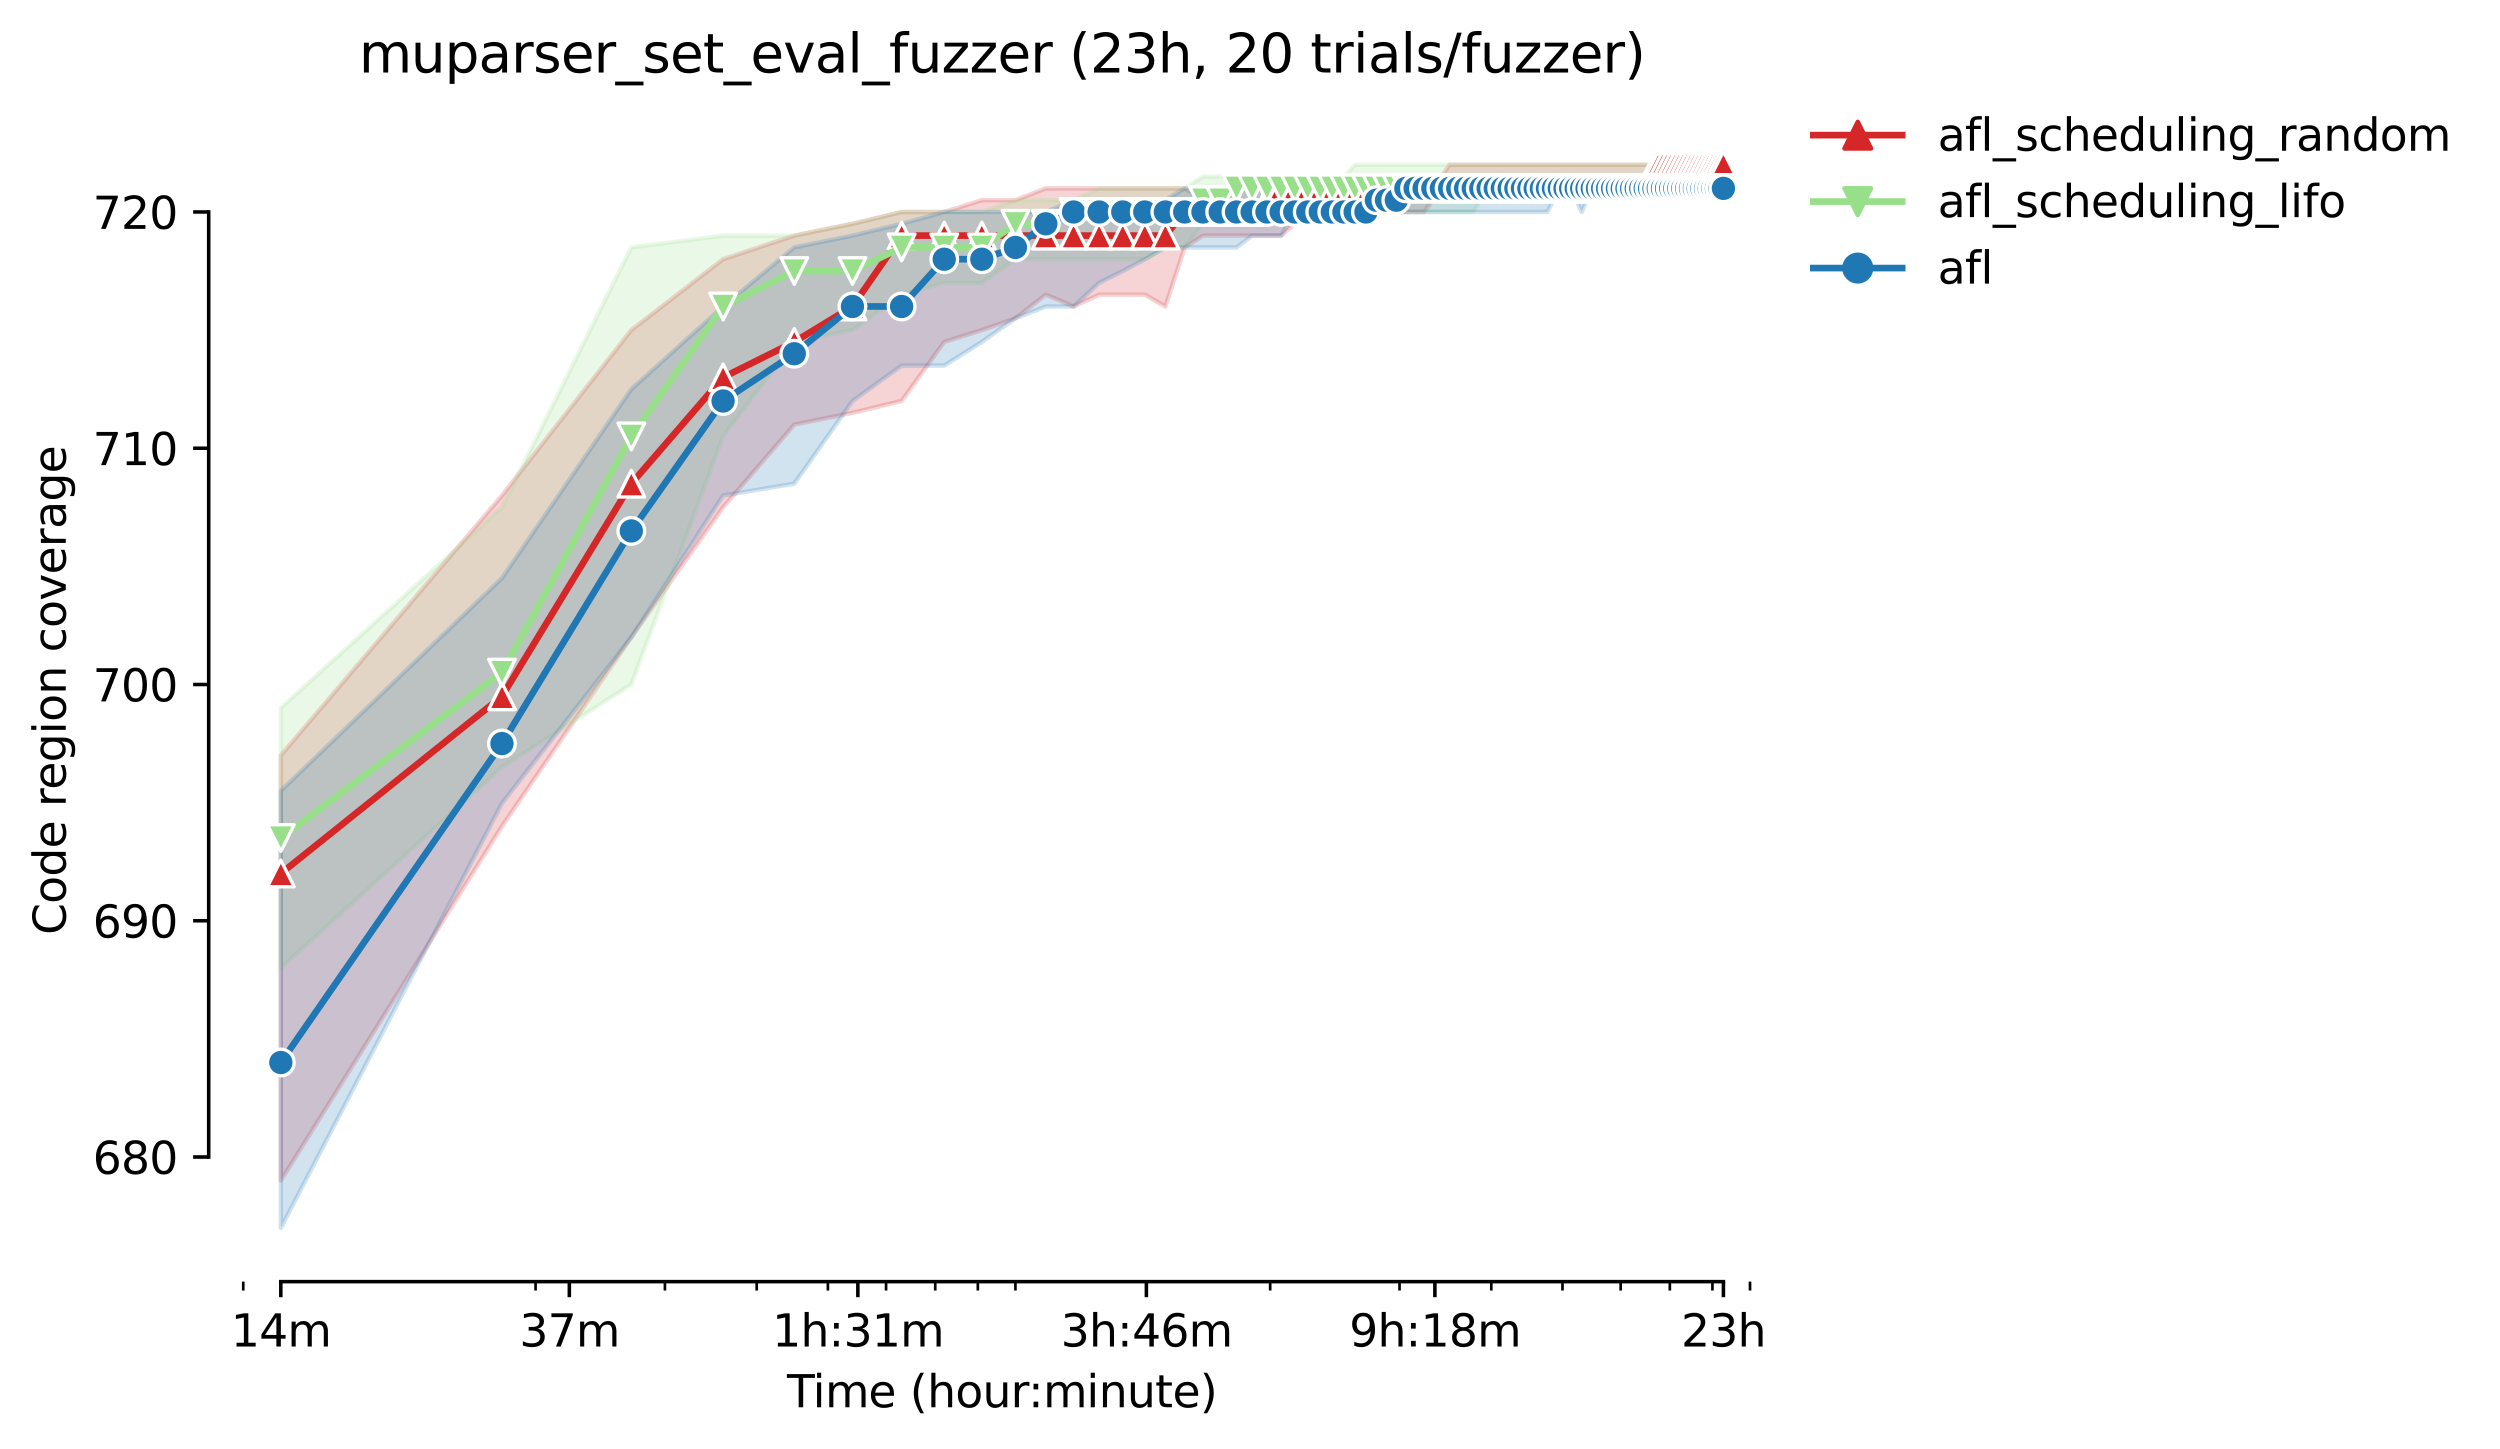 <?xml version="1.0" encoding="utf-8" standalone="no"?>
<!DOCTYPE svg PUBLIC "-//W3C//DTD SVG 1.1//EN"
  "http://www.w3.org/Graphics/SVG/1.1/DTD/svg11.dtd">
<svg height="325.986pt" version="1.1" viewBox="0 0 562.623 325.986" width="562.623pt" xmlns="http://www.w3.org/2000/svg" xmlns:xlink="http://www.w3.org/1999/xlink">
 <defs>
  <style type="text/css">*{stroke-linecap:butt;stroke-linejoin:round;}</style>
 </defs>
 <g id="figure_1">
  <g id="patch_1">
   <path d="M 0 325.986 
L 562.623 325.986 
L 562.623 0 
L 0 0 
z
" style="fill:#ffffff;"/>
  </g>
  <g id="axes_1">
   <g id="patch_2">
    <path d="M 46.966 288.43 
L 404.086 288.43 
L 404.086 22.318 
L 46.966 22.318 
z
" style="fill:#ffffff;"/>
   </g>
   <g id="PolyCollection_1">
    <defs>
     <path d="M 63.198 -155.991 
L 63.198 -60.286 
L 112.965 -140.04 
L 142.076 -182.575 
L 162.731 -211.818 
L 178.752 -230.428 
L 191.843 -233.086 
L 202.91 -235.745 
L 212.498 -249.037 
L 220.954 -251.695 
L 228.519 -254.354 
L 235.362 -259.671 
L 241.609 -257.012 
L 247.356 -259.671 
L 252.677 -259.671 
L 257.63 -259.671 
L 262.264 -257.012 
L 266.617 -270.305 
L 270.721 -272.963 
L 274.603 -272.963 
L 278.285 -272.963 
L 281.788 -272.963 
L 285.128 -272.963 
L 288.32 -272.963 
L 291.376 -275.621 
L 294.307 -275.621 
L 297.123 -275.621 
L 299.832 -275.621 
L 302.443 -278.28 
L 304.963 -278.28 
L 307.397 -278.28 
L 309.751 -278.28 
L 312.031 -278.28 
L 314.24 -278.28 
L 316.383 -278.28 
L 318.465 -278.28 
L 320.487 -278.28 
L 322.454 -280.938 
L 324.369 -283.597 
L 326.234 -283.597 
L 328.052 -283.597 
L 329.825 -283.597 
L 331.555 -283.597 
L 333.244 -283.597 
L 334.895 -283.597 
L 336.508 -283.597 
L 338.086 -283.597 
L 339.631 -283.597 
L 341.142 -283.597 
L 342.623 -283.597 
L 344.073 -283.597 
L 345.495 -283.597 
L 346.889 -283.597 
L 348.257 -283.597 
L 349.599 -283.597 
L 350.916 -283.597 
L 352.21 -283.597 
L 353.481 -283.597 
L 354.729 -283.597 
L 355.957 -283.597 
L 357.163 -283.597 
L 358.35 -283.597 
L 359.518 -283.597 
L 360.666 -283.597 
L 361.797 -283.597 
L 362.91 -283.597 
L 364.006 -283.597 
L 365.086 -283.597 
L 366.15 -283.597 
L 367.198 -283.597 
L 368.231 -283.597 
L 369.249 -283.597 
L 370.254 -283.597 
L 371.244 -283.597 
L 372.221 -283.597 
L 373.185 -283.597 
L 374.136 -283.597 
L 375.074 -283.597 
L 376.001 -283.597 
L 376.915 -283.597 
L 377.818 -283.597 
L 378.71 -283.597 
L 379.591 -283.597 
L 380.461 -283.597 
L 381.321 -283.597 
L 382.171 -283.597 
L 383.011 -283.597 
L 383.841 -283.597 
L 384.661 -283.597 
L 385.473 -283.597 
L 386.275 -283.597 
L 387.068 -283.597 
L 387.853 -283.597 
L 387.853 -288.914 
L 387.853 -288.914 
L 387.068 -288.914 
L 386.275 -288.914 
L 385.473 -288.914 
L 384.661 -288.914 
L 383.841 -288.914 
L 383.011 -288.914 
L 382.171 -288.914 
L 381.321 -288.914 
L 380.461 -288.914 
L 379.591 -288.914 
L 378.71 -288.914 
L 377.818 -288.914 
L 376.915 -288.914 
L 376.001 -288.914 
L 375.074 -288.914 
L 374.136 -288.914 
L 373.185 -288.914 
L 372.221 -288.914 
L 371.244 -288.914 
L 370.254 -288.914 
L 369.249 -288.914 
L 368.231 -288.914 
L 367.198 -288.914 
L 366.15 -288.914 
L 365.086 -288.914 
L 364.006 -288.914 
L 362.91 -288.914 
L 361.797 -288.914 
L 360.666 -288.914 
L 359.518 -288.914 
L 358.35 -288.914 
L 357.163 -288.914 
L 355.957 -288.914 
L 354.729 -288.914 
L 353.481 -288.914 
L 352.21 -288.914 
L 350.916 -288.914 
L 349.599 -288.914 
L 348.257 -288.914 
L 346.889 -288.914 
L 345.495 -288.914 
L 344.073 -288.914 
L 342.623 -288.914 
L 341.142 -288.914 
L 339.631 -288.914 
L 338.086 -288.914 
L 336.508 -288.914 
L 334.895 -288.914 
L 333.244 -288.914 
L 331.555 -288.914 
L 329.825 -288.914 
L 328.052 -288.914 
L 326.234 -288.914 
L 324.369 -286.255 
L 322.454 -286.255 
L 320.487 -286.255 
L 318.465 -286.255 
L 316.383 -286.255 
L 314.24 -286.255 
L 312.031 -286.255 
L 309.751 -286.255 
L 307.397 -286.322 
L 304.963 -286.255 
L 302.443 -286.255 
L 299.832 -286.255 
L 297.123 -286.255 
L 294.307 -283.597 
L 291.376 -283.597 
L 288.32 -283.597 
L 285.128 -283.597 
L 281.788 -283.597 
L 278.285 -283.597 
L 274.603 -283.597 
L 270.721 -283.597 
L 266.617 -283.597 
L 262.264 -283.597 
L 257.63 -283.597 
L 252.677 -283.597 
L 247.356 -283.597 
L 241.609 -283.597 
L 235.362 -283.597 
L 228.519 -280.938 
L 220.954 -280.938 
L 212.498 -278.28 
L 202.91 -278.28 
L 191.843 -275.621 
L 178.752 -272.963 
L 162.731 -267.646 
L 142.076 -251.695 
L 112.965 -214.477 
L 63.198 -155.991 
z
" id="mc4e1220217" style="stroke:#d62728;stroke-opacity:0.2;"/>
    </defs>
    <g clip-path="url(#p8d33f208fd)">
     <use style="fill:#d62728;fill-opacity:0.2;stroke:#d62728;stroke-opacity:0.2;" x="0" xlink:href="#mc4e1220217" y="325.986"/>
    </g>
   </g>
   <g id="PolyCollection_2">
    <defs>
     <path d="M 63.198 -166.691 
L 63.198 -108.138 
L 112.965 -153.332 
L 142.076 -171.941 
L 162.731 -227.769 
L 178.752 -249.037 
L 191.843 -251.695 
L 202.91 -259.671 
L 212.498 -262.329 
L 220.954 -262.329 
L 228.519 -267.646 
L 235.362 -267.646 
L 241.609 -267.646 
L 247.356 -267.646 
L 252.677 -267.646 
L 257.63 -267.646 
L 262.264 -270.305 
L 266.617 -270.305 
L 270.721 -275.621 
L 274.603 -275.621 
L 278.285 -275.621 
L 281.788 -275.621 
L 285.128 -278.28 
L 288.32 -278.28 
L 291.376 -278.28 
L 294.307 -278.28 
L 297.123 -278.28 
L 299.832 -278.28 
L 302.443 -278.28 
L 304.963 -278.28 
L 307.397 -278.28 
L 309.751 -278.28 
L 312.031 -278.28 
L 314.24 -278.28 
L 316.383 -278.28 
L 318.465 -278.28 
L 320.487 -278.28 
L 322.454 -278.28 
L 324.369 -278.28 
L 326.234 -278.28 
L 328.052 -278.28 
L 329.825 -278.28 
L 331.555 -278.28 
L 333.244 -280.938 
L 334.895 -283.597 
L 336.508 -283.597 
L 338.086 -283.597 
L 339.631 -283.597 
L 341.142 -283.597 
L 342.623 -283.597 
L 344.073 -283.597 
L 345.495 -283.597 
L 346.889 -283.597 
L 348.257 -283.597 
L 349.599 -283.597 
L 350.916 -283.597 
L 352.21 -283.597 
L 353.481 -283.597 
L 354.729 -283.597 
L 355.957 -283.597 
L 357.163 -283.597 
L 358.35 -283.597 
L 359.518 -283.597 
L 360.666 -283.597 
L 361.797 -283.597 
L 362.91 -283.597 
L 364.006 -283.597 
L 365.086 -283.597 
L 366.15 -283.597 
L 367.198 -283.597 
L 368.231 -283.597 
L 369.249 -283.597 
L 370.254 -283.597 
L 371.244 -283.597 
L 372.221 -283.597 
L 373.185 -283.597 
L 374.136 -283.597 
L 375.074 -283.597 
L 376.001 -283.597 
L 376.915 -283.597 
L 377.818 -283.597 
L 378.71 -283.597 
L 379.591 -283.597 
L 380.461 -283.597 
L 381.321 -283.597 
L 382.171 -283.597 
L 383.011 -283.597 
L 383.841 -283.597 
L 384.661 -283.597 
L 385.473 -283.597 
L 386.275 -283.597 
L 387.068 -283.597 
L 387.853 -283.597 
L 387.853 -291.572 
L 387.853 -291.572 
L 387.068 -291.572 
L 386.275 -291.572 
L 385.473 -291.572 
L 384.661 -291.572 
L 383.841 -291.572 
L 383.011 -291.572 
L 382.171 -291.572 
L 381.321 -288.914 
L 380.461 -288.914 
L 379.591 -288.914 
L 378.71 -288.914 
L 377.818 -288.914 
L 376.915 -288.914 
L 376.001 -288.914 
L 375.074 -288.914 
L 374.136 -288.914 
L 373.185 -288.914 
L 372.221 -288.914 
L 371.244 -288.914 
L 370.254 -288.914 
L 369.249 -288.914 
L 368.231 -288.914 
L 367.198 -288.914 
L 366.15 -288.914 
L 365.086 -288.914 
L 364.006 -288.914 
L 362.91 -288.914 
L 361.797 -288.914 
L 360.666 -288.914 
L 359.518 -288.914 
L 358.35 -288.914 
L 357.163 -288.914 
L 355.957 -288.914 
L 354.729 -288.914 
L 353.481 -288.914 
L 352.21 -288.914 
L 350.916 -288.914 
L 349.599 -288.914 
L 348.257 -288.914 
L 346.889 -288.914 
L 345.495 -288.914 
L 344.073 -288.914 
L 342.623 -288.914 
L 341.142 -288.914 
L 339.631 -288.914 
L 338.086 -288.914 
L 336.508 -288.914 
L 334.895 -288.914 
L 333.244 -288.914 
L 331.555 -288.914 
L 329.825 -288.914 
L 328.052 -288.914 
L 326.234 -288.914 
L 324.369 -288.914 
L 322.454 -288.914 
L 320.487 -288.914 
L 318.465 -288.914 
L 316.383 -288.914 
L 314.24 -288.914 
L 312.031 -288.914 
L 309.751 -288.914 
L 307.397 -288.914 
L 304.963 -288.914 
L 302.443 -286.255 
L 299.832 -286.255 
L 297.123 -286.255 
L 294.307 -286.255 
L 291.376 -286.255 
L 288.32 -286.255 
L 285.128 -286.255 
L 281.788 -286.255 
L 278.285 -286.255 
L 274.603 -286.255 
L 270.721 -286.255 
L 266.617 -283.597 
L 262.264 -283.597 
L 257.63 -283.597 
L 252.677 -283.597 
L 247.356 -283.597 
L 241.609 -280.938 
L 235.362 -280.938 
L 228.519 -280.938 
L 220.954 -278.28 
L 212.498 -278.28 
L 202.91 -278.28 
L 191.843 -275.621 
L 178.752 -272.963 
L 162.731 -272.963 
L 142.076 -270.305 
L 112.965 -211.818 
L 63.198 -166.691 
z
" id="m83aebd69a5" style="stroke:#98df8a;stroke-opacity:0.2;"/>
    </defs>
    <g clip-path="url(#p8d33f208fd)">
     <use style="fill:#98df8a;fill-opacity:0.2;stroke:#98df8a;stroke-opacity:0.2;" x="0" xlink:href="#m83aebd69a5" y="325.986"/>
    </g>
   </g>
   <g id="PolyCollection_3">
    <defs>
     <path d="M 63.198 -148.015 
L 63.198 -49.652 
L 112.965 -145.224 
L 142.076 -182.575 
L 162.731 -214.477 
L 178.752 -217.135 
L 191.843 -235.745 
L 202.91 -243.72 
L 212.498 -243.72 
L 220.954 -249.037 
L 228.519 -254.354 
L 235.362 -257.012 
L 241.609 -257.012 
L 247.356 -262.329 
L 252.677 -264.988 
L 257.63 -267.646 
L 262.264 -270.305 
L 266.617 -270.305 
L 270.721 -270.305 
L 274.603 -270.305 
L 278.285 -270.305 
L 281.788 -272.963 
L 285.128 -272.963 
L 288.32 -272.963 
L 291.376 -278.28 
L 294.307 -278.28 
L 297.123 -278.28 
L 299.832 -278.28 
L 302.443 -278.28 
L 304.963 -278.28 
L 307.397 -278.28 
L 309.751 -278.28 
L 312.031 -278.28 
L 314.24 -278.28 
L 316.383 -278.28 
L 318.465 -278.28 
L 320.487 -278.28 
L 322.454 -278.28 
L 324.369 -278.28 
L 326.234 -278.28 
L 328.052 -278.28 
L 329.825 -278.28 
L 331.555 -278.28 
L 333.244 -278.28 
L 334.895 -278.28 
L 336.508 -278.28 
L 338.086 -278.28 
L 339.631 -278.28 
L 341.142 -278.28 
L 342.623 -278.28 
L 344.073 -278.28 
L 345.495 -278.28 
L 346.889 -278.28 
L 348.257 -278.28 
L 349.599 -280.938 
L 350.916 -280.938 
L 352.21 -280.938 
L 353.481 -280.938 
L 354.729 -280.938 
L 355.957 -278.28 
L 357.163 -280.938 
L 358.35 -280.938 
L 359.518 -280.938 
L 360.666 -280.938 
L 361.797 -280.938 
L 362.91 -280.938 
L 364.006 -280.938 
L 365.086 -280.938 
L 366.15 -280.938 
L 367.198 -280.938 
L 368.231 -280.938 
L 369.249 -283.597 
L 370.254 -283.597 
L 371.244 -283.597 
L 372.221 -283.597 
L 373.185 -283.597 
L 374.136 -283.597 
L 375.074 -283.597 
L 376.001 -283.597 
L 376.915 -283.597 
L 377.818 -283.597 
L 378.71 -283.597 
L 379.591 -283.597 
L 380.461 -283.597 
L 381.321 -283.597 
L 382.171 -283.597 
L 383.011 -283.597 
L 383.841 -283.597 
L 384.661 -283.597 
L 385.473 -283.597 
L 386.275 -283.597 
L 387.068 -283.597 
L 387.853 -283.597 
L 387.853 -288.914 
L 387.853 -288.914 
L 387.068 -288.914 
L 386.275 -288.914 
L 385.473 -288.914 
L 384.661 -288.914 
L 383.841 -288.914 
L 383.011 -286.255 
L 382.171 -286.255 
L 381.321 -286.255 
L 380.461 -286.255 
L 379.591 -286.255 
L 378.71 -286.255 
L 377.818 -286.255 
L 376.915 -286.255 
L 376.001 -286.255 
L 375.074 -286.255 
L 374.136 -286.255 
L 373.185 -288.914 
L 372.221 -283.597 
L 371.244 -283.597 
L 370.254 -283.597 
L 369.249 -283.597 
L 368.231 -283.597 
L 367.198 -283.597 
L 366.15 -283.597 
L 365.086 -283.597 
L 364.006 -283.597 
L 362.91 -283.597 
L 361.797 -283.597 
L 360.666 -283.597 
L 359.518 -283.597 
L 358.35 -283.597 
L 357.163 -283.597 
L 355.957 -283.597 
L 354.729 -283.597 
L 353.481 -283.597 
L 352.21 -283.597 
L 350.916 -283.597 
L 349.599 -283.597 
L 348.257 -283.597 
L 346.889 -283.597 
L 345.495 -283.597 
L 344.073 -283.597 
L 342.623 -283.597 
L 341.142 -283.597 
L 339.631 -283.597 
L 338.086 -283.597 
L 336.508 -283.597 
L 334.895 -283.597 
L 333.244 -283.597 
L 331.555 -283.597 
L 329.825 -283.597 
L 328.052 -283.597 
L 326.234 -283.597 
L 324.369 -283.597 
L 322.454 -283.597 
L 320.487 -283.597 
L 318.465 -283.597 
L 316.383 -283.597 
L 314.24 -283.597 
L 312.031 -283.597 
L 309.751 -283.597 
L 307.397 -283.597 
L 304.963 -283.597 
L 302.443 -283.597 
L 299.832 -283.597 
L 297.123 -283.597 
L 294.307 -283.597 
L 291.376 -283.597 
L 288.32 -283.597 
L 285.128 -283.597 
L 281.788 -283.597 
L 278.285 -283.597 
L 274.603 -283.597 
L 270.721 -280.938 
L 266.617 -283.597 
L 262.264 -281.005 
L 257.63 -280.938 
L 252.677 -280.938 
L 247.356 -280.938 
L 241.609 -280.938 
L 235.362 -278.28 
L 228.519 -278.28 
L 220.954 -278.28 
L 212.498 -278.28 
L 202.91 -275.621 
L 191.843 -272.963 
L 178.752 -270.305 
L 162.731 -257.012 
L 142.076 -238.403 
L 112.965 -195.868 
L 63.198 -148.015 
z
" id="ma3ea52e932" style="stroke:#1f77b4;stroke-opacity:0.2;"/>
    </defs>
    <g clip-path="url(#p8d33f208fd)">
     <use style="fill:#1f77b4;fill-opacity:0.2;stroke:#1f77b4;stroke-opacity:0.2;" x="0" xlink:href="#ma3ea52e932" y="325.986"/>
    </g>
   </g>
   <g id="matplotlib.axis_1">
    <g id="xtick_1">
     <g id="line2d_1">
      <defs>
       <path d="M 0 0 
L 0 3.5 
" id="mc656b2c64e" style="stroke:#000000;stroke-width:0.8;"/>
      </defs>
      <g>
       <use style="stroke:#000000;stroke-width:0.8;" x="63.198" xlink:href="#mc656b2c64e" y="288.43"/>
      </g>
     </g>
     <g id="text_1">
      <!-- 14m -->
      <g transform="translate(51.966 303.029)scale(0.1 -0.1)">
       <defs>
        <path d="M 794 531 
L 1825 531 
L 1825 4091 
L 703 3866 
L 703 4441 
L 1819 4666 
L 2450 4666 
L 2450 531 
L 3481 531 
L 3481 0 
L 794 0 
L 794 531 
z
" id="DejaVuSans-31" transform="scale(0.016)"/>
        <path d="M 2419 4116 
L 825 1625 
L 2419 1625 
L 2419 4116 
z
M 2253 4666 
L 3047 4666 
L 3047 1625 
L 3713 1625 
L 3713 1100 
L 3047 1100 
L 3047 0 
L 2419 0 
L 2419 1100 
L 313 1100 
L 313 1709 
L 2253 4666 
z
" id="DejaVuSans-34" transform="scale(0.016)"/>
        <path d="M 3328 2828 
Q 3544 3216 3844 3400 
Q 4144 3584 4550 3584 
Q 5097 3584 5394 3201 
Q 5691 2819 5691 2113 
L 5691 0 
L 5113 0 
L 5113 2094 
Q 5113 2597 4934 2840 
Q 4756 3084 4391 3084 
Q 3944 3084 3684 2787 
Q 3425 2491 3425 1978 
L 3425 0 
L 2847 0 
L 2847 2094 
Q 2847 2600 2669 2842 
Q 2491 3084 2119 3084 
Q 1678 3084 1418 2786 
Q 1159 2488 1159 1978 
L 1159 0 
L 581 0 
L 581 3500 
L 1159 3500 
L 1159 2956 
Q 1356 3278 1631 3431 
Q 1906 3584 2284 3584 
Q 2666 3584 2933 3390 
Q 3200 3197 3328 2828 
z
" id="DejaVuSans-6d" transform="scale(0.016)"/>
       </defs>
       <use xlink:href="#DejaVuSans-31"/>
       <use x="63.623" xlink:href="#DejaVuSans-34"/>
       <use x="127.246" xlink:href="#DejaVuSans-6d"/>
      </g>
     </g>
    </g>
    <g id="xtick_2">
     <g id="line2d_2">
      <g>
       <use style="stroke:#000000;stroke-width:0.8;" x="128.129" xlink:href="#mc656b2c64e" y="288.43"/>
      </g>
     </g>
     <g id="text_2">
      <!-- 37m -->
      <g transform="translate(116.897 303.029)scale(0.1 -0.1)">
       <defs>
        <path d="M 2597 2516 
Q 3050 2419 3304 2112 
Q 3559 1806 3559 1356 
Q 3559 666 3084 287 
Q 2609 -91 1734 -91 
Q 1441 -91 1130 -33 
Q 819 25 488 141 
L 488 750 
Q 750 597 1062 519 
Q 1375 441 1716 441 
Q 2309 441 2620 675 
Q 2931 909 2931 1356 
Q 2931 1769 2642 2001 
Q 2353 2234 1838 2234 
L 1294 2234 
L 1294 2753 
L 1863 2753 
Q 2328 2753 2575 2939 
Q 2822 3125 2822 3475 
Q 2822 3834 2567 4026 
Q 2313 4219 1838 4219 
Q 1578 4219 1281 4162 
Q 984 4106 628 3988 
L 628 4550 
Q 988 4650 1302 4700 
Q 1616 4750 1894 4750 
Q 2613 4750 3031 4423 
Q 3450 4097 3450 3541 
Q 3450 3153 3228 2886 
Q 3006 2619 2597 2516 
z
" id="DejaVuSans-33" transform="scale(0.016)"/>
        <path d="M 525 4666 
L 3525 4666 
L 3525 4397 
L 1831 0 
L 1172 0 
L 2766 4134 
L 525 4134 
L 525 4666 
z
" id="DejaVuSans-37" transform="scale(0.016)"/>
       </defs>
       <use xlink:href="#DejaVuSans-33"/>
       <use x="63.623" xlink:href="#DejaVuSans-37"/>
       <use x="127.246" xlink:href="#DejaVuSans-6d"/>
      </g>
     </g>
    </g>
    <g id="xtick_3">
     <g id="line2d_3">
      <g>
       <use style="stroke:#000000;stroke-width:0.8;" x="193.061" xlink:href="#mc656b2c64e" y="288.43"/>
      </g>
     </g>
     <g id="text_3">
      <!-- 1h:31m -->
      <g transform="translate(173.793 303.029)scale(0.1 -0.1)">
       <defs>
        <path d="M 3513 2113 
L 3513 0 
L 2938 0 
L 2938 2094 
Q 2938 2591 2744 2837 
Q 2550 3084 2163 3084 
Q 1697 3084 1428 2787 
Q 1159 2491 1159 1978 
L 1159 0 
L 581 0 
L 581 4863 
L 1159 4863 
L 1159 2956 
Q 1366 3272 1645 3428 
Q 1925 3584 2291 3584 
Q 2894 3584 3203 3211 
Q 3513 2838 3513 2113 
z
" id="DejaVuSans-68" transform="scale(0.016)"/>
        <path d="M 750 794 
L 1409 794 
L 1409 0 
L 750 0 
L 750 794 
z
M 750 3309 
L 1409 3309 
L 1409 2516 
L 750 2516 
L 750 3309 
z
" id="DejaVuSans-3a" transform="scale(0.016)"/>
       </defs>
       <use xlink:href="#DejaVuSans-31"/>
       <use x="63.623" xlink:href="#DejaVuSans-68"/>
       <use x="127.002" xlink:href="#DejaVuSans-3a"/>
       <use x="160.693" xlink:href="#DejaVuSans-33"/>
       <use x="224.316" xlink:href="#DejaVuSans-31"/>
       <use x="287.939" xlink:href="#DejaVuSans-6d"/>
      </g>
     </g>
    </g>
    <g id="xtick_4">
     <g id="line2d_4">
      <g>
       <use style="stroke:#000000;stroke-width:0.8;" x="257.992" xlink:href="#mc656b2c64e" y="288.43"/>
      </g>
     </g>
     <g id="text_4">
      <!-- 3h:46m -->
      <g transform="translate(238.724 303.029)scale(0.1 -0.1)">
       <defs>
        <path d="M 2113 2584 
Q 1688 2584 1439 2293 
Q 1191 2003 1191 1497 
Q 1191 994 1439 701 
Q 1688 409 2113 409 
Q 2538 409 2786 701 
Q 3034 994 3034 1497 
Q 3034 2003 2786 2293 
Q 2538 2584 2113 2584 
z
M 3366 4563 
L 3366 3988 
Q 3128 4100 2886 4159 
Q 2644 4219 2406 4219 
Q 1781 4219 1451 3797 
Q 1122 3375 1075 2522 
Q 1259 2794 1537 2939 
Q 1816 3084 2150 3084 
Q 2853 3084 3261 2657 
Q 3669 2231 3669 1497 
Q 3669 778 3244 343 
Q 2819 -91 2113 -91 
Q 1303 -91 875 529 
Q 447 1150 447 2328 
Q 447 3434 972 4092 
Q 1497 4750 2381 4750 
Q 2619 4750 2861 4703 
Q 3103 4656 3366 4563 
z
" id="DejaVuSans-36" transform="scale(0.016)"/>
       </defs>
       <use xlink:href="#DejaVuSans-33"/>
       <use x="63.623" xlink:href="#DejaVuSans-68"/>
       <use x="127.002" xlink:href="#DejaVuSans-3a"/>
       <use x="160.693" xlink:href="#DejaVuSans-34"/>
       <use x="224.316" xlink:href="#DejaVuSans-36"/>
       <use x="287.939" xlink:href="#DejaVuSans-6d"/>
      </g>
     </g>
    </g>
    <g id="xtick_5">
     <g id="line2d_5">
      <g>
       <use style="stroke:#000000;stroke-width:0.8;" x="322.923" xlink:href="#mc656b2c64e" y="288.43"/>
      </g>
     </g>
     <g id="text_5">
      <!-- 9h:18m -->
      <g transform="translate(303.655 303.029)scale(0.1 -0.1)">
       <defs>
        <path d="M 703 97 
L 703 672 
Q 941 559 1184 500 
Q 1428 441 1663 441 
Q 2288 441 2617 861 
Q 2947 1281 2994 2138 
Q 2813 1869 2534 1725 
Q 2256 1581 1919 1581 
Q 1219 1581 811 2004 
Q 403 2428 403 3163 
Q 403 3881 828 4315 
Q 1253 4750 1959 4750 
Q 2769 4750 3195 4129 
Q 3622 3509 3622 2328 
Q 3622 1225 3098 567 
Q 2575 -91 1691 -91 
Q 1453 -91 1209 -44 
Q 966 3 703 97 
z
M 1959 2075 
Q 2384 2075 2632 2365 
Q 2881 2656 2881 3163 
Q 2881 3666 2632 3958 
Q 2384 4250 1959 4250 
Q 1534 4250 1286 3958 
Q 1038 3666 1038 3163 
Q 1038 2656 1286 2365 
Q 1534 2075 1959 2075 
z
" id="DejaVuSans-39" transform="scale(0.016)"/>
        <path d="M 2034 2216 
Q 1584 2216 1326 1975 
Q 1069 1734 1069 1313 
Q 1069 891 1326 650 
Q 1584 409 2034 409 
Q 2484 409 2743 651 
Q 3003 894 3003 1313 
Q 3003 1734 2745 1975 
Q 2488 2216 2034 2216 
z
M 1403 2484 
Q 997 2584 770 2862 
Q 544 3141 544 3541 
Q 544 4100 942 4425 
Q 1341 4750 2034 4750 
Q 2731 4750 3128 4425 
Q 3525 4100 3525 3541 
Q 3525 3141 3298 2862 
Q 3072 2584 2669 2484 
Q 3125 2378 3379 2068 
Q 3634 1759 3634 1313 
Q 3634 634 3220 271 
Q 2806 -91 2034 -91 
Q 1263 -91 848 271 
Q 434 634 434 1313 
Q 434 1759 690 2068 
Q 947 2378 1403 2484 
z
M 1172 3481 
Q 1172 3119 1398 2916 
Q 1625 2713 2034 2713 
Q 2441 2713 2670 2916 
Q 2900 3119 2900 3481 
Q 2900 3844 2670 4047 
Q 2441 4250 2034 4250 
Q 1625 4250 1398 4047 
Q 1172 3844 1172 3481 
z
" id="DejaVuSans-38" transform="scale(0.016)"/>
       </defs>
       <use xlink:href="#DejaVuSans-39"/>
       <use x="63.623" xlink:href="#DejaVuSans-68"/>
       <use x="127.002" xlink:href="#DejaVuSans-3a"/>
       <use x="160.693" xlink:href="#DejaVuSans-31"/>
       <use x="224.316" xlink:href="#DejaVuSans-38"/>
       <use x="287.939" xlink:href="#DejaVuSans-6d"/>
      </g>
     </g>
    </g>
    <g id="xtick_6">
     <g id="line2d_6">
      <g>
       <use style="stroke:#000000;stroke-width:0.8;" x="387.854" xlink:href="#mc656b2c64e" y="288.43"/>
      </g>
     </g>
     <g id="text_6">
      <!-- 23h -->
      <g transform="translate(378.323 303.029)scale(0.1 -0.1)">
       <defs>
        <path d="M 1228 531 
L 3431 531 
L 3431 0 
L 469 0 
L 469 531 
Q 828 903 1448 1529 
Q 2069 2156 2228 2338 
Q 2531 2678 2651 2914 
Q 2772 3150 2772 3378 
Q 2772 3750 2511 3984 
Q 2250 4219 1831 4219 
Q 1534 4219 1204 4116 
Q 875 4013 500 3803 
L 500 4441 
Q 881 4594 1212 4672 
Q 1544 4750 1819 4750 
Q 2544 4750 2975 4387 
Q 3406 4025 3406 3419 
Q 3406 3131 3298 2873 
Q 3191 2616 2906 2266 
Q 2828 2175 2409 1742 
Q 1991 1309 1228 531 
z
" id="DejaVuSans-32" transform="scale(0.016)"/>
       </defs>
       <use xlink:href="#DejaVuSans-32"/>
       <use x="63.623" xlink:href="#DejaVuSans-33"/>
       <use x="127.246" xlink:href="#DejaVuSans-68"/>
      </g>
     </g>
    </g>
    <g id="xtick_7">
     <g id="line2d_7">
      <defs>
       <path d="M 0 0 
L 0 2 
" id="m41202174bf" style="stroke:#000000;stroke-width:0.6;"/>
      </defs>
      <g>
       <use style="stroke:#000000;stroke-width:0.6;" x="54.742" xlink:href="#m41202174bf" y="288.43"/>
      </g>
     </g>
    </g>
    <g id="xtick_8">
     <g id="line2d_8">
      <g>
       <use style="stroke:#000000;stroke-width:0.6;" x="120.529" xlink:href="#m41202174bf" y="288.43"/>
      </g>
     </g>
    </g>
    <g id="xtick_9">
     <g id="line2d_9">
      <g>
       <use style="stroke:#000000;stroke-width:0.6;" x="149.641" xlink:href="#m41202174bf" y="288.43"/>
      </g>
     </g>
    </g>
    <g id="xtick_10">
     <g id="line2d_10">
      <g>
       <use style="stroke:#000000;stroke-width:0.6;" x="170.296" xlink:href="#m41202174bf" y="288.43"/>
      </g>
     </g>
    </g>
    <g id="xtick_11">
     <g id="line2d_11">
      <g>
       <use style="stroke:#000000;stroke-width:0.6;" x="186.317" xlink:href="#m41202174bf" y="288.43"/>
      </g>
     </g>
    </g>
    <g id="xtick_12">
     <g id="line2d_12">
      <g>
       <use style="stroke:#000000;stroke-width:0.6;" x="199.407" xlink:href="#m41202174bf" y="288.43"/>
      </g>
     </g>
    </g>
    <g id="xtick_13">
     <g id="line2d_13">
      <g>
       <use style="stroke:#000000;stroke-width:0.6;" x="210.475" xlink:href="#m41202174bf" y="288.43"/>
      </g>
     </g>
    </g>
    <g id="xtick_14">
     <g id="line2d_14">
      <g>
       <use style="stroke:#000000;stroke-width:0.6;" x="220.062" xlink:href="#m41202174bf" y="288.43"/>
      </g>
     </g>
    </g>
    <g id="xtick_15">
     <g id="line2d_15">
      <g>
       <use style="stroke:#000000;stroke-width:0.6;" x="228.519" xlink:href="#m41202174bf" y="288.43"/>
      </g>
     </g>
    </g>
    <g id="xtick_16">
     <g id="line2d_16">
      <g>
       <use style="stroke:#000000;stroke-width:0.6;" x="285.85" xlink:href="#m41202174bf" y="288.43"/>
      </g>
     </g>
    </g>
    <g id="xtick_17">
     <g id="line2d_17">
      <g>
       <use style="stroke:#000000;stroke-width:0.6;" x="314.962" xlink:href="#m41202174bf" y="288.43"/>
      </g>
     </g>
    </g>
    <g id="xtick_18">
     <g id="line2d_18">
      <g>
       <use style="stroke:#000000;stroke-width:0.6;" x="335.616" xlink:href="#m41202174bf" y="288.43"/>
      </g>
     </g>
    </g>
    <g id="xtick_19">
     <g id="line2d_19">
      <g>
       <use style="stroke:#000000;stroke-width:0.6;" x="351.638" xlink:href="#m41202174bf" y="288.43"/>
      </g>
     </g>
    </g>
    <g id="xtick_20">
     <g id="line2d_20">
      <g>
       <use style="stroke:#000000;stroke-width:0.6;" x="364.728" xlink:href="#m41202174bf" y="288.43"/>
      </g>
     </g>
    </g>
    <g id="xtick_21">
     <g id="line2d_21">
      <g>
       <use style="stroke:#000000;stroke-width:0.6;" x="375.796" xlink:href="#m41202174bf" y="288.43"/>
      </g>
     </g>
    </g>
    <g id="xtick_22">
     <g id="line2d_22">
      <g>
       <use style="stroke:#000000;stroke-width:0.6;" x="385.383" xlink:href="#m41202174bf" y="288.43"/>
      </g>
     </g>
    </g>
    <g id="xtick_23">
     <g id="line2d_23">
      <g>
       <use style="stroke:#000000;stroke-width:0.6;" x="393.84" xlink:href="#m41202174bf" y="288.43"/>
      </g>
     </g>
    </g>
    <g id="text_7">
     <!-- Time (hour:minute) -->
     <g transform="translate(177.119 316.707)scale(0.1 -0.1)">
      <defs>
       <path d="M -19 4666 
L 3928 4666 
L 3928 4134 
L 2272 4134 
L 2272 0 
L 1638 0 
L 1638 4134 
L -19 4134 
L -19 4666 
z
" id="DejaVuSans-54" transform="scale(0.016)"/>
       <path d="M 603 3500 
L 1178 3500 
L 1178 0 
L 603 0 
L 603 3500 
z
M 603 4863 
L 1178 4863 
L 1178 4134 
L 603 4134 
L 603 4863 
z
" id="DejaVuSans-69" transform="scale(0.016)"/>
       <path d="M 3597 1894 
L 3597 1613 
L 953 1613 
Q 991 1019 1311 708 
Q 1631 397 2203 397 
Q 2534 397 2845 478 
Q 3156 559 3463 722 
L 3463 178 
Q 3153 47 2828 -22 
Q 2503 -91 2169 -91 
Q 1331 -91 842 396 
Q 353 884 353 1716 
Q 353 2575 817 3079 
Q 1281 3584 2069 3584 
Q 2775 3584 3186 3129 
Q 3597 2675 3597 1894 
z
M 3022 2063 
Q 3016 2534 2758 2815 
Q 2500 3097 2075 3097 
Q 1594 3097 1305 2825 
Q 1016 2553 972 2059 
L 3022 2063 
z
" id="DejaVuSans-65" transform="scale(0.016)"/>
       <path id="DejaVuSans-20" transform="scale(0.016)"/>
       <path d="M 1984 4856 
Q 1566 4138 1362 3434 
Q 1159 2731 1159 2009 
Q 1159 1288 1364 580 
Q 1569 -128 1984 -844 
L 1484 -844 
Q 1016 -109 783 600 
Q 550 1309 550 2009 
Q 550 2706 781 3412 
Q 1013 4119 1484 4856 
L 1984 4856 
z
" id="DejaVuSans-28" transform="scale(0.016)"/>
       <path d="M 1959 3097 
Q 1497 3097 1228 2736 
Q 959 2375 959 1747 
Q 959 1119 1226 758 
Q 1494 397 1959 397 
Q 2419 397 2687 759 
Q 2956 1122 2956 1747 
Q 2956 2369 2687 2733 
Q 2419 3097 1959 3097 
z
M 1959 3584 
Q 2709 3584 3137 3096 
Q 3566 2609 3566 1747 
Q 3566 888 3137 398 
Q 2709 -91 1959 -91 
Q 1206 -91 779 398 
Q 353 888 353 1747 
Q 353 2609 779 3096 
Q 1206 3584 1959 3584 
z
" id="DejaVuSans-6f" transform="scale(0.016)"/>
       <path d="M 544 1381 
L 544 3500 
L 1119 3500 
L 1119 1403 
Q 1119 906 1312 657 
Q 1506 409 1894 409 
Q 2359 409 2629 706 
Q 2900 1003 2900 1516 
L 2900 3500 
L 3475 3500 
L 3475 0 
L 2900 0 
L 2900 538 
Q 2691 219 2414 64 
Q 2138 -91 1772 -91 
Q 1169 -91 856 284 
Q 544 659 544 1381 
z
M 1991 3584 
L 1991 3584 
z
" id="DejaVuSans-75" transform="scale(0.016)"/>
       <path d="M 2631 2963 
Q 2534 3019 2420 3045 
Q 2306 3072 2169 3072 
Q 1681 3072 1420 2755 
Q 1159 2438 1159 1844 
L 1159 0 
L 581 0 
L 581 3500 
L 1159 3500 
L 1159 2956 
Q 1341 3275 1631 3429 
Q 1922 3584 2338 3584 
Q 2397 3584 2469 3576 
Q 2541 3569 2628 3553 
L 2631 2963 
z
" id="DejaVuSans-72" transform="scale(0.016)"/>
       <path d="M 3513 2113 
L 3513 0 
L 2938 0 
L 2938 2094 
Q 2938 2591 2744 2837 
Q 2550 3084 2163 3084 
Q 1697 3084 1428 2787 
Q 1159 2491 1159 1978 
L 1159 0 
L 581 0 
L 581 3500 
L 1159 3500 
L 1159 2956 
Q 1366 3272 1645 3428 
Q 1925 3584 2291 3584 
Q 2894 3584 3203 3211 
Q 3513 2838 3513 2113 
z
" id="DejaVuSans-6e" transform="scale(0.016)"/>
       <path d="M 1172 4494 
L 1172 3500 
L 2356 3500 
L 2356 3053 
L 1172 3053 
L 1172 1153 
Q 1172 725 1289 603 
Q 1406 481 1766 481 
L 2356 481 
L 2356 0 
L 1766 0 
Q 1100 0 847 248 
Q 594 497 594 1153 
L 594 3053 
L 172 3053 
L 172 3500 
L 594 3500 
L 594 4494 
L 1172 4494 
z
" id="DejaVuSans-74" transform="scale(0.016)"/>
       <path d="M 513 4856 
L 1013 4856 
Q 1481 4119 1714 3412 
Q 1947 2706 1947 2009 
Q 1947 1309 1714 600 
Q 1481 -109 1013 -844 
L 513 -844 
Q 928 -128 1133 580 
Q 1338 1288 1338 2009 
Q 1338 2731 1133 3434 
Q 928 4138 513 4856 
z
" id="DejaVuSans-29" transform="scale(0.016)"/>
      </defs>
      <use xlink:href="#DejaVuSans-54"/>
      <use x="57.959" xlink:href="#DejaVuSans-69"/>
      <use x="85.742" xlink:href="#DejaVuSans-6d"/>
      <use x="183.154" xlink:href="#DejaVuSans-65"/>
      <use x="244.678" xlink:href="#DejaVuSans-20"/>
      <use x="276.465" xlink:href="#DejaVuSans-28"/>
      <use x="315.479" xlink:href="#DejaVuSans-68"/>
      <use x="378.857" xlink:href="#DejaVuSans-6f"/>
      <use x="440.039" xlink:href="#DejaVuSans-75"/>
      <use x="503.418" xlink:href="#DejaVuSans-72"/>
      <use x="542.781" xlink:href="#DejaVuSans-3a"/>
      <use x="576.473" xlink:href="#DejaVuSans-6d"/>
      <use x="673.885" xlink:href="#DejaVuSans-69"/>
      <use x="701.668" xlink:href="#DejaVuSans-6e"/>
      <use x="765.047" xlink:href="#DejaVuSans-75"/>
      <use x="828.426" xlink:href="#DejaVuSans-74"/>
      <use x="867.635" xlink:href="#DejaVuSans-65"/>
      <use x="929.158" xlink:href="#DejaVuSans-29"/>
     </g>
    </g>
   </g>
   <g id="matplotlib.axis_2">
    <g id="ytick_1">
     <g id="line2d_24">
      <defs>
       <path d="M 0 0 
L -3.5 0 
" id="mb04a7d2383" style="stroke:#000000;stroke-width:0.8;"/>
      </defs>
      <g>
       <use style="stroke:#000000;stroke-width:0.8;" x="46.966" xlink:href="#mb04a7d2383" y="260.383"/>
      </g>
     </g>
     <g id="text_8">
      <!-- 680 -->
      <g transform="translate(20.878 264.183)scale(0.1 -0.1)">
       <defs>
        <path d="M 2034 4250 
Q 1547 4250 1301 3770 
Q 1056 3291 1056 2328 
Q 1056 1369 1301 889 
Q 1547 409 2034 409 
Q 2525 409 2770 889 
Q 3016 1369 3016 2328 
Q 3016 3291 2770 3770 
Q 2525 4250 2034 4250 
z
M 2034 4750 
Q 2819 4750 3233 4129 
Q 3647 3509 3647 2328 
Q 3647 1150 3233 529 
Q 2819 -91 2034 -91 
Q 1250 -91 836 529 
Q 422 1150 422 2328 
Q 422 3509 836 4129 
Q 1250 4750 2034 4750 
z
" id="DejaVuSans-30" transform="scale(0.016)"/>
       </defs>
       <use xlink:href="#DejaVuSans-36"/>
       <use x="63.623" xlink:href="#DejaVuSans-38"/>
       <use x="127.246" xlink:href="#DejaVuSans-30"/>
      </g>
     </g>
    </g>
    <g id="ytick_2">
     <g id="line2d_25">
      <g>
       <use style="stroke:#000000;stroke-width:0.8;" x="46.966" xlink:href="#mb04a7d2383" y="207.214"/>
      </g>
     </g>
     <g id="text_9">
      <!-- 690 -->
      <g transform="translate(20.878 211.013)scale(0.1 -0.1)">
       <use xlink:href="#DejaVuSans-36"/>
       <use x="63.623" xlink:href="#DejaVuSans-39"/>
       <use x="127.246" xlink:href="#DejaVuSans-30"/>
      </g>
     </g>
    </g>
    <g id="ytick_3">
     <g id="line2d_26">
      <g>
       <use style="stroke:#000000;stroke-width:0.8;" x="46.966" xlink:href="#mb04a7d2383" y="154.045"/>
      </g>
     </g>
     <g id="text_10">
      <!-- 700 -->
      <g transform="translate(20.878 157.844)scale(0.1 -0.1)">
       <use xlink:href="#DejaVuSans-37"/>
       <use x="63.623" xlink:href="#DejaVuSans-30"/>
       <use x="127.246" xlink:href="#DejaVuSans-30"/>
      </g>
     </g>
    </g>
    <g id="ytick_4">
     <g id="line2d_27">
      <g>
       <use style="stroke:#000000;stroke-width:0.8;" x="46.966" xlink:href="#mb04a7d2383" y="100.876"/>
      </g>
     </g>
     <g id="text_11">
      <!-- 710 -->
      <g transform="translate(20.878 104.675)scale(0.1 -0.1)">
       <use xlink:href="#DejaVuSans-37"/>
       <use x="63.623" xlink:href="#DejaVuSans-31"/>
       <use x="127.246" xlink:href="#DejaVuSans-30"/>
      </g>
     </g>
    </g>
    <g id="ytick_5">
     <g id="line2d_28">
      <g>
       <use style="stroke:#000000;stroke-width:0.8;" x="46.966" xlink:href="#mb04a7d2383" y="47.706"/>
      </g>
     </g>
     <g id="text_12">
      <!-- 720 -->
      <g transform="translate(20.878 51.506)scale(0.1 -0.1)">
       <use xlink:href="#DejaVuSans-37"/>
       <use x="63.623" xlink:href="#DejaVuSans-32"/>
       <use x="127.246" xlink:href="#DejaVuSans-30"/>
      </g>
     </g>
    </g>
    <g id="text_13">
     <!-- Code region coverage -->
     <g transform="translate(14.798 210.38)rotate(-90)scale(0.1 -0.1)">
      <defs>
       <path d="M 4122 4306 
L 4122 3641 
Q 3803 3938 3442 4084 
Q 3081 4231 2675 4231 
Q 1875 4231 1450 3742 
Q 1025 3253 1025 2328 
Q 1025 1406 1450 917 
Q 1875 428 2675 428 
Q 3081 428 3442 575 
Q 3803 722 4122 1019 
L 4122 359 
Q 3791 134 3420 21 
Q 3050 -91 2638 -91 
Q 1578 -91 968 557 
Q 359 1206 359 2328 
Q 359 3453 968 4101 
Q 1578 4750 2638 4750 
Q 3056 4750 3426 4639 
Q 3797 4528 4122 4306 
z
" id="DejaVuSans-43" transform="scale(0.016)"/>
       <path d="M 2906 2969 
L 2906 4863 
L 3481 4863 
L 3481 0 
L 2906 0 
L 2906 525 
Q 2725 213 2448 61 
Q 2172 -91 1784 -91 
Q 1150 -91 751 415 
Q 353 922 353 1747 
Q 353 2572 751 3078 
Q 1150 3584 1784 3584 
Q 2172 3584 2448 3432 
Q 2725 3281 2906 2969 
z
M 947 1747 
Q 947 1113 1208 752 
Q 1469 391 1925 391 
Q 2381 391 2643 752 
Q 2906 1113 2906 1747 
Q 2906 2381 2643 2742 
Q 2381 3103 1925 3103 
Q 1469 3103 1208 2742 
Q 947 2381 947 1747 
z
" id="DejaVuSans-64" transform="scale(0.016)"/>
       <path d="M 2906 1791 
Q 2906 2416 2648 2759 
Q 2391 3103 1925 3103 
Q 1463 3103 1205 2759 
Q 947 2416 947 1791 
Q 947 1169 1205 825 
Q 1463 481 1925 481 
Q 2391 481 2648 825 
Q 2906 1169 2906 1791 
z
M 3481 434 
Q 3481 -459 3084 -895 
Q 2688 -1331 1869 -1331 
Q 1566 -1331 1297 -1286 
Q 1028 -1241 775 -1147 
L 775 -588 
Q 1028 -725 1275 -790 
Q 1522 -856 1778 -856 
Q 2344 -856 2625 -561 
Q 2906 -266 2906 331 
L 2906 616 
Q 2728 306 2450 153 
Q 2172 0 1784 0 
Q 1141 0 747 490 
Q 353 981 353 1791 
Q 353 2603 747 3093 
Q 1141 3584 1784 3584 
Q 2172 3584 2450 3431 
Q 2728 3278 2906 2969 
L 2906 3500 
L 3481 3500 
L 3481 434 
z
" id="DejaVuSans-67" transform="scale(0.016)"/>
       <path d="M 3122 3366 
L 3122 2828 
Q 2878 2963 2633 3030 
Q 2388 3097 2138 3097 
Q 1578 3097 1268 2742 
Q 959 2388 959 1747 
Q 959 1106 1268 751 
Q 1578 397 2138 397 
Q 2388 397 2633 464 
Q 2878 531 3122 666 
L 3122 134 
Q 2881 22 2623 -34 
Q 2366 -91 2075 -91 
Q 1284 -91 818 406 
Q 353 903 353 1747 
Q 353 2603 823 3093 
Q 1294 3584 2113 3584 
Q 2378 3584 2631 3529 
Q 2884 3475 3122 3366 
z
" id="DejaVuSans-63" transform="scale(0.016)"/>
       <path d="M 191 3500 
L 800 3500 
L 1894 563 
L 2988 3500 
L 3597 3500 
L 2284 0 
L 1503 0 
L 191 3500 
z
" id="DejaVuSans-76" transform="scale(0.016)"/>
       <path d="M 2194 1759 
Q 1497 1759 1228 1600 
Q 959 1441 959 1056 
Q 959 750 1161 570 
Q 1363 391 1709 391 
Q 2188 391 2477 730 
Q 2766 1069 2766 1631 
L 2766 1759 
L 2194 1759 
z
M 3341 1997 
L 3341 0 
L 2766 0 
L 2766 531 
Q 2569 213 2275 61 
Q 1981 -91 1556 -91 
Q 1019 -91 701 211 
Q 384 513 384 1019 
Q 384 1609 779 1909 
Q 1175 2209 1959 2209 
L 2766 2209 
L 2766 2266 
Q 2766 2663 2505 2880 
Q 2244 3097 1772 3097 
Q 1472 3097 1187 3025 
Q 903 2953 641 2809 
L 641 3341 
Q 956 3463 1253 3523 
Q 1550 3584 1831 3584 
Q 2591 3584 2966 3190 
Q 3341 2797 3341 1997 
z
" id="DejaVuSans-61" transform="scale(0.016)"/>
      </defs>
      <use xlink:href="#DejaVuSans-43"/>
      <use x="69.824" xlink:href="#DejaVuSans-6f"/>
      <use x="131.006" xlink:href="#DejaVuSans-64"/>
      <use x="194.482" xlink:href="#DejaVuSans-65"/>
      <use x="256.006" xlink:href="#DejaVuSans-20"/>
      <use x="287.793" xlink:href="#DejaVuSans-72"/>
      <use x="326.656" xlink:href="#DejaVuSans-65"/>
      <use x="388.18" xlink:href="#DejaVuSans-67"/>
      <use x="451.656" xlink:href="#DejaVuSans-69"/>
      <use x="479.439" xlink:href="#DejaVuSans-6f"/>
      <use x="540.621" xlink:href="#DejaVuSans-6e"/>
      <use x="604" xlink:href="#DejaVuSans-20"/>
      <use x="635.787" xlink:href="#DejaVuSans-63"/>
      <use x="690.768" xlink:href="#DejaVuSans-6f"/>
      <use x="751.949" xlink:href="#DejaVuSans-76"/>
      <use x="811.129" xlink:href="#DejaVuSans-65"/>
      <use x="872.652" xlink:href="#DejaVuSans-72"/>
      <use x="913.766" xlink:href="#DejaVuSans-61"/>
      <use x="975.045" xlink:href="#DejaVuSans-67"/>
      <use x="1038.521" xlink:href="#DejaVuSans-65"/>
     </g>
    </g>
   </g>
   <g id="line2d_29">
    <path clip-path="url(#p8d33f208fd)" d="M 63.198 196.58 
L 112.965 156.703 
L 142.076 108.851 
L 162.731 84.925 
L 178.752 76.95 
L 191.843 68.974 
L 202.91 53.023 
L 212.498 53.023 
L 220.954 53.023 
L 228.519 53.023 
L 235.362 53.023 
L 241.609 53.023 
L 247.356 53.023 
L 252.677 53.023 
L 257.63 53.023 
L 262.264 53.023 
L 266.617 47.706 
L 270.721 47.706 
L 274.603 47.706 
L 278.285 47.706 
L 281.788 47.706 
L 285.128 45.048 
L 288.32 42.39 
L 291.376 42.39 
L 294.307 42.39 
L 297.123 42.39 
L 299.832 42.39 
L 302.443 42.39 
L 304.963 42.39 
L 307.397 42.39 
L 309.751 42.39 
L 312.031 42.39 
L 314.24 42.39 
L 316.383 42.39 
L 318.465 42.39 
L 320.487 42.39 
L 322.454 42.39 
L 324.369 42.39 
L 326.234 42.39 
L 328.052 42.39 
L 329.825 42.39 
L 331.555 42.39 
L 333.244 42.39 
L 334.895 42.39 
L 336.508 42.39 
L 338.086 42.39 
L 339.631 42.39 
L 341.142 42.39 
L 342.623 42.39 
L 344.073 42.39 
L 345.495 42.39 
L 346.889 42.39 
L 348.257 42.39 
L 349.599 42.39 
L 350.916 42.39 
L 352.21 42.39 
L 353.481 42.39 
L 354.729 42.39 
L 355.957 42.39 
L 357.163 42.39 
L 358.35 42.39 
L 359.518 42.39 
L 360.666 42.39 
L 361.797 42.39 
L 362.91 42.39 
L 364.006 42.39 
L 365.086 42.39 
L 366.15 42.39 
L 367.198 42.39 
L 368.231 42.39 
L 369.249 42.39 
L 370.254 42.39 
L 371.244 39.731 
L 372.221 39.731 
L 373.185 37.073 
L 374.136 37.073 
L 375.074 37.073 
L 376.001 37.073 
L 376.915 37.073 
L 377.818 37.073 
L 378.71 37.073 
L 379.591 37.073 
L 380.461 37.073 
L 381.321 37.073 
L 382.171 37.073 
L 383.011 37.073 
L 383.841 37.073 
L 384.661 37.073 
L 385.473 37.073 
L 386.275 37.073 
L 387.068 37.073 
L 387.853 37.073 
" style="fill:none;stroke:#d62728;stroke-linecap:square;stroke-width:1.5;"/>
    <defs>
     <path d="M 0 -3 
L -3 3 
L 3 3 
z
" id="m638fc82e5c" style="stroke:#ffffff;stroke-linejoin:miter;stroke-width:0.75;"/>
    </defs>
    <g clip-path="url(#p8d33f208fd)">
     <use style="fill:#d62728;stroke:#ffffff;stroke-linejoin:miter;stroke-width:0.75;" x="63.198" xlink:href="#m638fc82e5c" y="196.58"/>
     <use style="fill:#d62728;stroke:#ffffff;stroke-linejoin:miter;stroke-width:0.75;" x="112.965" xlink:href="#m638fc82e5c" y="156.703"/>
     <use style="fill:#d62728;stroke:#ffffff;stroke-linejoin:miter;stroke-width:0.75;" x="142.076" xlink:href="#m638fc82e5c" y="108.851"/>
     <use style="fill:#d62728;stroke:#ffffff;stroke-linejoin:miter;stroke-width:0.75;" x="162.731" xlink:href="#m638fc82e5c" y="84.925"/>
     <use style="fill:#d62728;stroke:#ffffff;stroke-linejoin:miter;stroke-width:0.75;" x="178.752" xlink:href="#m638fc82e5c" y="76.95"/>
     <use style="fill:#d62728;stroke:#ffffff;stroke-linejoin:miter;stroke-width:0.75;" x="191.843" xlink:href="#m638fc82e5c" y="68.974"/>
     <use style="fill:#d62728;stroke:#ffffff;stroke-linejoin:miter;stroke-width:0.75;" x="202.91" xlink:href="#m638fc82e5c" y="53.023"/>
     <use style="fill:#d62728;stroke:#ffffff;stroke-linejoin:miter;stroke-width:0.75;" x="212.498" xlink:href="#m638fc82e5c" y="53.023"/>
     <use style="fill:#d62728;stroke:#ffffff;stroke-linejoin:miter;stroke-width:0.75;" x="220.954" xlink:href="#m638fc82e5c" y="53.023"/>
     <use style="fill:#d62728;stroke:#ffffff;stroke-linejoin:miter;stroke-width:0.75;" x="228.519" xlink:href="#m638fc82e5c" y="53.023"/>
     <use style="fill:#d62728;stroke:#ffffff;stroke-linejoin:miter;stroke-width:0.75;" x="235.362" xlink:href="#m638fc82e5c" y="53.023"/>
     <use style="fill:#d62728;stroke:#ffffff;stroke-linejoin:miter;stroke-width:0.75;" x="241.609" xlink:href="#m638fc82e5c" y="53.023"/>
     <use style="fill:#d62728;stroke:#ffffff;stroke-linejoin:miter;stroke-width:0.75;" x="247.356" xlink:href="#m638fc82e5c" y="53.023"/>
     <use style="fill:#d62728;stroke:#ffffff;stroke-linejoin:miter;stroke-width:0.75;" x="252.677" xlink:href="#m638fc82e5c" y="53.023"/>
     <use style="fill:#d62728;stroke:#ffffff;stroke-linejoin:miter;stroke-width:0.75;" x="257.63" xlink:href="#m638fc82e5c" y="53.023"/>
     <use style="fill:#d62728;stroke:#ffffff;stroke-linejoin:miter;stroke-width:0.75;" x="262.264" xlink:href="#m638fc82e5c" y="53.023"/>
     <use style="fill:#d62728;stroke:#ffffff;stroke-linejoin:miter;stroke-width:0.75;" x="266.617" xlink:href="#m638fc82e5c" y="47.706"/>
     <use style="fill:#d62728;stroke:#ffffff;stroke-linejoin:miter;stroke-width:0.75;" x="270.721" xlink:href="#m638fc82e5c" y="47.706"/>
     <use style="fill:#d62728;stroke:#ffffff;stroke-linejoin:miter;stroke-width:0.75;" x="274.603" xlink:href="#m638fc82e5c" y="47.706"/>
     <use style="fill:#d62728;stroke:#ffffff;stroke-linejoin:miter;stroke-width:0.75;" x="278.285" xlink:href="#m638fc82e5c" y="47.706"/>
     <use style="fill:#d62728;stroke:#ffffff;stroke-linejoin:miter;stroke-width:0.75;" x="281.788" xlink:href="#m638fc82e5c" y="47.706"/>
     <use style="fill:#d62728;stroke:#ffffff;stroke-linejoin:miter;stroke-width:0.75;" x="285.128" xlink:href="#m638fc82e5c" y="45.048"/>
     <use style="fill:#d62728;stroke:#ffffff;stroke-linejoin:miter;stroke-width:0.75;" x="288.32" xlink:href="#m638fc82e5c" y="42.39"/>
     <use style="fill:#d62728;stroke:#ffffff;stroke-linejoin:miter;stroke-width:0.75;" x="291.376" xlink:href="#m638fc82e5c" y="42.39"/>
     <use style="fill:#d62728;stroke:#ffffff;stroke-linejoin:miter;stroke-width:0.75;" x="294.307" xlink:href="#m638fc82e5c" y="42.39"/>
     <use style="fill:#d62728;stroke:#ffffff;stroke-linejoin:miter;stroke-width:0.75;" x="297.123" xlink:href="#m638fc82e5c" y="42.39"/>
     <use style="fill:#d62728;stroke:#ffffff;stroke-linejoin:miter;stroke-width:0.75;" x="299.832" xlink:href="#m638fc82e5c" y="42.39"/>
     <use style="fill:#d62728;stroke:#ffffff;stroke-linejoin:miter;stroke-width:0.75;" x="302.443" xlink:href="#m638fc82e5c" y="42.39"/>
     <use style="fill:#d62728;stroke:#ffffff;stroke-linejoin:miter;stroke-width:0.75;" x="304.963" xlink:href="#m638fc82e5c" y="42.39"/>
     <use style="fill:#d62728;stroke:#ffffff;stroke-linejoin:miter;stroke-width:0.75;" x="307.397" xlink:href="#m638fc82e5c" y="42.39"/>
     <use style="fill:#d62728;stroke:#ffffff;stroke-linejoin:miter;stroke-width:0.75;" x="309.751" xlink:href="#m638fc82e5c" y="42.39"/>
     <use style="fill:#d62728;stroke:#ffffff;stroke-linejoin:miter;stroke-width:0.75;" x="312.031" xlink:href="#m638fc82e5c" y="42.39"/>
     <use style="fill:#d62728;stroke:#ffffff;stroke-linejoin:miter;stroke-width:0.75;" x="314.24" xlink:href="#m638fc82e5c" y="42.39"/>
     <use style="fill:#d62728;stroke:#ffffff;stroke-linejoin:miter;stroke-width:0.75;" x="316.383" xlink:href="#m638fc82e5c" y="42.39"/>
     <use style="fill:#d62728;stroke:#ffffff;stroke-linejoin:miter;stroke-width:0.75;" x="318.465" xlink:href="#m638fc82e5c" y="42.39"/>
     <use style="fill:#d62728;stroke:#ffffff;stroke-linejoin:miter;stroke-width:0.75;" x="320.487" xlink:href="#m638fc82e5c" y="42.39"/>
     <use style="fill:#d62728;stroke:#ffffff;stroke-linejoin:miter;stroke-width:0.75;" x="322.454" xlink:href="#m638fc82e5c" y="42.39"/>
     <use style="fill:#d62728;stroke:#ffffff;stroke-linejoin:miter;stroke-width:0.75;" x="324.369" xlink:href="#m638fc82e5c" y="42.39"/>
     <use style="fill:#d62728;stroke:#ffffff;stroke-linejoin:miter;stroke-width:0.75;" x="326.234" xlink:href="#m638fc82e5c" y="42.39"/>
     <use style="fill:#d62728;stroke:#ffffff;stroke-linejoin:miter;stroke-width:0.75;" x="328.052" xlink:href="#m638fc82e5c" y="42.39"/>
     <use style="fill:#d62728;stroke:#ffffff;stroke-linejoin:miter;stroke-width:0.75;" x="329.825" xlink:href="#m638fc82e5c" y="42.39"/>
     <use style="fill:#d62728;stroke:#ffffff;stroke-linejoin:miter;stroke-width:0.75;" x="331.555" xlink:href="#m638fc82e5c" y="42.39"/>
     <use style="fill:#d62728;stroke:#ffffff;stroke-linejoin:miter;stroke-width:0.75;" x="333.244" xlink:href="#m638fc82e5c" y="42.39"/>
     <use style="fill:#d62728;stroke:#ffffff;stroke-linejoin:miter;stroke-width:0.75;" x="334.895" xlink:href="#m638fc82e5c" y="42.39"/>
     <use style="fill:#d62728;stroke:#ffffff;stroke-linejoin:miter;stroke-width:0.75;" x="336.508" xlink:href="#m638fc82e5c" y="42.39"/>
     <use style="fill:#d62728;stroke:#ffffff;stroke-linejoin:miter;stroke-width:0.75;" x="338.086" xlink:href="#m638fc82e5c" y="42.39"/>
     <use style="fill:#d62728;stroke:#ffffff;stroke-linejoin:miter;stroke-width:0.75;" x="339.631" xlink:href="#m638fc82e5c" y="42.39"/>
     <use style="fill:#d62728;stroke:#ffffff;stroke-linejoin:miter;stroke-width:0.75;" x="341.142" xlink:href="#m638fc82e5c" y="42.39"/>
     <use style="fill:#d62728;stroke:#ffffff;stroke-linejoin:miter;stroke-width:0.75;" x="342.623" xlink:href="#m638fc82e5c" y="42.39"/>
     <use style="fill:#d62728;stroke:#ffffff;stroke-linejoin:miter;stroke-width:0.75;" x="344.073" xlink:href="#m638fc82e5c" y="42.39"/>
     <use style="fill:#d62728;stroke:#ffffff;stroke-linejoin:miter;stroke-width:0.75;" x="345.495" xlink:href="#m638fc82e5c" y="42.39"/>
     <use style="fill:#d62728;stroke:#ffffff;stroke-linejoin:miter;stroke-width:0.75;" x="346.889" xlink:href="#m638fc82e5c" y="42.39"/>
     <use style="fill:#d62728;stroke:#ffffff;stroke-linejoin:miter;stroke-width:0.75;" x="348.257" xlink:href="#m638fc82e5c" y="42.39"/>
     <use style="fill:#d62728;stroke:#ffffff;stroke-linejoin:miter;stroke-width:0.75;" x="349.599" xlink:href="#m638fc82e5c" y="42.39"/>
     <use style="fill:#d62728;stroke:#ffffff;stroke-linejoin:miter;stroke-width:0.75;" x="350.916" xlink:href="#m638fc82e5c" y="42.39"/>
     <use style="fill:#d62728;stroke:#ffffff;stroke-linejoin:miter;stroke-width:0.75;" x="352.21" xlink:href="#m638fc82e5c" y="42.39"/>
     <use style="fill:#d62728;stroke:#ffffff;stroke-linejoin:miter;stroke-width:0.75;" x="353.481" xlink:href="#m638fc82e5c" y="42.39"/>
     <use style="fill:#d62728;stroke:#ffffff;stroke-linejoin:miter;stroke-width:0.75;" x="354.729" xlink:href="#m638fc82e5c" y="42.39"/>
     <use style="fill:#d62728;stroke:#ffffff;stroke-linejoin:miter;stroke-width:0.75;" x="355.957" xlink:href="#m638fc82e5c" y="42.39"/>
     <use style="fill:#d62728;stroke:#ffffff;stroke-linejoin:miter;stroke-width:0.75;" x="357.163" xlink:href="#m638fc82e5c" y="42.39"/>
     <use style="fill:#d62728;stroke:#ffffff;stroke-linejoin:miter;stroke-width:0.75;" x="358.35" xlink:href="#m638fc82e5c" y="42.39"/>
     <use style="fill:#d62728;stroke:#ffffff;stroke-linejoin:miter;stroke-width:0.75;" x="359.518" xlink:href="#m638fc82e5c" y="42.39"/>
     <use style="fill:#d62728;stroke:#ffffff;stroke-linejoin:miter;stroke-width:0.75;" x="360.666" xlink:href="#m638fc82e5c" y="42.39"/>
     <use style="fill:#d62728;stroke:#ffffff;stroke-linejoin:miter;stroke-width:0.75;" x="361.797" xlink:href="#m638fc82e5c" y="42.39"/>
     <use style="fill:#d62728;stroke:#ffffff;stroke-linejoin:miter;stroke-width:0.75;" x="362.91" xlink:href="#m638fc82e5c" y="42.39"/>
     <use style="fill:#d62728;stroke:#ffffff;stroke-linejoin:miter;stroke-width:0.75;" x="364.006" xlink:href="#m638fc82e5c" y="42.39"/>
     <use style="fill:#d62728;stroke:#ffffff;stroke-linejoin:miter;stroke-width:0.75;" x="365.086" xlink:href="#m638fc82e5c" y="42.39"/>
     <use style="fill:#d62728;stroke:#ffffff;stroke-linejoin:miter;stroke-width:0.75;" x="366.15" xlink:href="#m638fc82e5c" y="42.39"/>
     <use style="fill:#d62728;stroke:#ffffff;stroke-linejoin:miter;stroke-width:0.75;" x="367.198" xlink:href="#m638fc82e5c" y="42.39"/>
     <use style="fill:#d62728;stroke:#ffffff;stroke-linejoin:miter;stroke-width:0.75;" x="368.231" xlink:href="#m638fc82e5c" y="42.39"/>
     <use style="fill:#d62728;stroke:#ffffff;stroke-linejoin:miter;stroke-width:0.75;" x="369.249" xlink:href="#m638fc82e5c" y="42.39"/>
     <use style="fill:#d62728;stroke:#ffffff;stroke-linejoin:miter;stroke-width:0.75;" x="370.254" xlink:href="#m638fc82e5c" y="42.39"/>
     <use style="fill:#d62728;stroke:#ffffff;stroke-linejoin:miter;stroke-width:0.75;" x="371.244" xlink:href="#m638fc82e5c" y="39.731"/>
     <use style="fill:#d62728;stroke:#ffffff;stroke-linejoin:miter;stroke-width:0.75;" x="372.221" xlink:href="#m638fc82e5c" y="39.731"/>
     <use style="fill:#d62728;stroke:#ffffff;stroke-linejoin:miter;stroke-width:0.75;" x="373.185" xlink:href="#m638fc82e5c" y="37.073"/>
     <use style="fill:#d62728;stroke:#ffffff;stroke-linejoin:miter;stroke-width:0.75;" x="374.136" xlink:href="#m638fc82e5c" y="37.073"/>
     <use style="fill:#d62728;stroke:#ffffff;stroke-linejoin:miter;stroke-width:0.75;" x="375.074" xlink:href="#m638fc82e5c" y="37.073"/>
     <use style="fill:#d62728;stroke:#ffffff;stroke-linejoin:miter;stroke-width:0.75;" x="376.001" xlink:href="#m638fc82e5c" y="37.073"/>
     <use style="fill:#d62728;stroke:#ffffff;stroke-linejoin:miter;stroke-width:0.75;" x="376.915" xlink:href="#m638fc82e5c" y="37.073"/>
     <use style="fill:#d62728;stroke:#ffffff;stroke-linejoin:miter;stroke-width:0.75;" x="377.818" xlink:href="#m638fc82e5c" y="37.073"/>
     <use style="fill:#d62728;stroke:#ffffff;stroke-linejoin:miter;stroke-width:0.75;" x="378.71" xlink:href="#m638fc82e5c" y="37.073"/>
     <use style="fill:#d62728;stroke:#ffffff;stroke-linejoin:miter;stroke-width:0.75;" x="379.591" xlink:href="#m638fc82e5c" y="37.073"/>
     <use style="fill:#d62728;stroke:#ffffff;stroke-linejoin:miter;stroke-width:0.75;" x="380.461" xlink:href="#m638fc82e5c" y="37.073"/>
     <use style="fill:#d62728;stroke:#ffffff;stroke-linejoin:miter;stroke-width:0.75;" x="381.321" xlink:href="#m638fc82e5c" y="37.073"/>
     <use style="fill:#d62728;stroke:#ffffff;stroke-linejoin:miter;stroke-width:0.75;" x="382.171" xlink:href="#m638fc82e5c" y="37.073"/>
     <use style="fill:#d62728;stroke:#ffffff;stroke-linejoin:miter;stroke-width:0.75;" x="383.011" xlink:href="#m638fc82e5c" y="37.073"/>
     <use style="fill:#d62728;stroke:#ffffff;stroke-linejoin:miter;stroke-width:0.75;" x="383.841" xlink:href="#m638fc82e5c" y="37.073"/>
     <use style="fill:#d62728;stroke:#ffffff;stroke-linejoin:miter;stroke-width:0.75;" x="384.661" xlink:href="#m638fc82e5c" y="37.073"/>
     <use style="fill:#d62728;stroke:#ffffff;stroke-linejoin:miter;stroke-width:0.75;" x="385.473" xlink:href="#m638fc82e5c" y="37.073"/>
     <use style="fill:#d62728;stroke:#ffffff;stroke-linejoin:miter;stroke-width:0.75;" x="386.275" xlink:href="#m638fc82e5c" y="37.073"/>
     <use style="fill:#d62728;stroke:#ffffff;stroke-linejoin:miter;stroke-width:0.75;" x="387.068" xlink:href="#m638fc82e5c" y="37.073"/>
     <use style="fill:#d62728;stroke:#ffffff;stroke-linejoin:miter;stroke-width:0.75;" x="387.853" xlink:href="#m638fc82e5c" y="37.073"/>
    </g>
   </g>
   <g id="line2d_30">
    <path clip-path="url(#p8d33f208fd)" d="M 63.198 188.605 
L 112.965 151.386 
L 142.076 98.217 
L 162.731 68.974 
L 178.752 60.999 
L 191.843 60.999 
L 202.91 55.682 
L 212.498 55.682 
L 220.954 55.682 
L 228.519 50.365 
L 235.362 50.365 
L 241.609 47.706 
L 247.356 47.706 
L 252.677 47.706 
L 257.63 47.706 
L 262.264 47.706 
L 266.617 47.706 
L 270.721 45.048 
L 274.603 45.048 
L 278.285 42.39 
L 281.788 42.39 
L 285.128 42.39 
L 288.32 42.39 
L 291.376 42.39 
L 294.307 42.39 
L 297.123 42.39 
L 299.832 42.39 
L 302.443 42.39 
L 304.963 42.39 
L 307.397 42.39 
L 309.751 42.39 
L 312.031 42.39 
L 314.24 42.39 
L 316.383 42.39 
L 318.465 42.39 
L 320.487 42.39 
L 322.454 42.39 
L 324.369 42.39 
L 326.234 42.39 
L 328.052 42.39 
L 329.825 42.39 
L 331.555 42.39 
L 333.244 42.39 
L 334.895 42.39 
L 336.508 42.39 
L 338.086 42.39 
L 339.631 42.39 
L 341.142 42.39 
L 342.623 42.39 
L 344.073 42.39 
L 345.495 42.39 
L 346.889 42.39 
L 348.257 42.39 
L 349.599 42.39 
L 350.916 42.39 
L 352.21 42.39 
L 353.481 42.39 
L 354.729 42.39 
L 355.957 42.39 
L 357.163 42.39 
L 358.35 42.39 
L 359.518 42.39 
L 360.666 42.39 
L 361.797 42.39 
L 362.91 42.39 
L 364.006 42.39 
L 365.086 42.39 
L 366.15 42.39 
L 367.198 42.39 
L 368.231 42.39 
L 369.249 42.39 
L 370.254 42.39 
L 371.244 42.39 
L 372.221 42.39 
L 373.185 42.39 
L 374.136 42.39 
L 375.074 42.39 
L 376.001 42.39 
L 376.915 42.39 
L 377.818 42.39 
L 378.71 42.39 
L 379.591 42.39 
L 380.461 42.39 
L 381.321 42.39 
L 382.171 42.39 
L 383.011 42.39 
L 383.841 42.39 
L 384.661 42.39 
L 385.473 42.39 
L 386.275 42.39 
L 387.068 42.39 
L 387.853 42.39 
" style="fill:none;stroke:#98df8a;stroke-linecap:square;stroke-width:1.5;"/>
    <defs>
     <path d="M -0 3 
L 3 -3 
L -3 -3 
z
" id="m176281f6ac" style="stroke:#ffffff;stroke-linejoin:miter;stroke-width:0.75;"/>
    </defs>
    <g clip-path="url(#p8d33f208fd)">
     <use style="fill:#98df8a;stroke:#ffffff;stroke-linejoin:miter;stroke-width:0.75;" x="63.198" xlink:href="#m176281f6ac" y="188.605"/>
     <use style="fill:#98df8a;stroke:#ffffff;stroke-linejoin:miter;stroke-width:0.75;" x="112.965" xlink:href="#m176281f6ac" y="151.386"/>
     <use style="fill:#98df8a;stroke:#ffffff;stroke-linejoin:miter;stroke-width:0.75;" x="142.076" xlink:href="#m176281f6ac" y="98.217"/>
     <use style="fill:#98df8a;stroke:#ffffff;stroke-linejoin:miter;stroke-width:0.75;" x="162.731" xlink:href="#m176281f6ac" y="68.974"/>
     <use style="fill:#98df8a;stroke:#ffffff;stroke-linejoin:miter;stroke-width:0.75;" x="178.752" xlink:href="#m176281f6ac" y="60.999"/>
     <use style="fill:#98df8a;stroke:#ffffff;stroke-linejoin:miter;stroke-width:0.75;" x="191.843" xlink:href="#m176281f6ac" y="60.999"/>
     <use style="fill:#98df8a;stroke:#ffffff;stroke-linejoin:miter;stroke-width:0.75;" x="202.91" xlink:href="#m176281f6ac" y="55.682"/>
     <use style="fill:#98df8a;stroke:#ffffff;stroke-linejoin:miter;stroke-width:0.75;" x="212.498" xlink:href="#m176281f6ac" y="55.682"/>
     <use style="fill:#98df8a;stroke:#ffffff;stroke-linejoin:miter;stroke-width:0.75;" x="220.954" xlink:href="#m176281f6ac" y="55.682"/>
     <use style="fill:#98df8a;stroke:#ffffff;stroke-linejoin:miter;stroke-width:0.75;" x="228.519" xlink:href="#m176281f6ac" y="50.365"/>
     <use style="fill:#98df8a;stroke:#ffffff;stroke-linejoin:miter;stroke-width:0.75;" x="235.362" xlink:href="#m176281f6ac" y="50.365"/>
     <use style="fill:#98df8a;stroke:#ffffff;stroke-linejoin:miter;stroke-width:0.75;" x="241.609" xlink:href="#m176281f6ac" y="47.706"/>
     <use style="fill:#98df8a;stroke:#ffffff;stroke-linejoin:miter;stroke-width:0.75;" x="247.356" xlink:href="#m176281f6ac" y="47.706"/>
     <use style="fill:#98df8a;stroke:#ffffff;stroke-linejoin:miter;stroke-width:0.75;" x="252.677" xlink:href="#m176281f6ac" y="47.706"/>
     <use style="fill:#98df8a;stroke:#ffffff;stroke-linejoin:miter;stroke-width:0.75;" x="257.63" xlink:href="#m176281f6ac" y="47.706"/>
     <use style="fill:#98df8a;stroke:#ffffff;stroke-linejoin:miter;stroke-width:0.75;" x="262.264" xlink:href="#m176281f6ac" y="47.706"/>
     <use style="fill:#98df8a;stroke:#ffffff;stroke-linejoin:miter;stroke-width:0.75;" x="266.617" xlink:href="#m176281f6ac" y="47.706"/>
     <use style="fill:#98df8a;stroke:#ffffff;stroke-linejoin:miter;stroke-width:0.75;" x="270.721" xlink:href="#m176281f6ac" y="45.048"/>
     <use style="fill:#98df8a;stroke:#ffffff;stroke-linejoin:miter;stroke-width:0.75;" x="274.603" xlink:href="#m176281f6ac" y="45.048"/>
     <use style="fill:#98df8a;stroke:#ffffff;stroke-linejoin:miter;stroke-width:0.75;" x="278.285" xlink:href="#m176281f6ac" y="42.39"/>
     <use style="fill:#98df8a;stroke:#ffffff;stroke-linejoin:miter;stroke-width:0.75;" x="281.788" xlink:href="#m176281f6ac" y="42.39"/>
     <use style="fill:#98df8a;stroke:#ffffff;stroke-linejoin:miter;stroke-width:0.75;" x="285.128" xlink:href="#m176281f6ac" y="42.39"/>
     <use style="fill:#98df8a;stroke:#ffffff;stroke-linejoin:miter;stroke-width:0.75;" x="288.32" xlink:href="#m176281f6ac" y="42.39"/>
     <use style="fill:#98df8a;stroke:#ffffff;stroke-linejoin:miter;stroke-width:0.75;" x="291.376" xlink:href="#m176281f6ac" y="42.39"/>
     <use style="fill:#98df8a;stroke:#ffffff;stroke-linejoin:miter;stroke-width:0.75;" x="294.307" xlink:href="#m176281f6ac" y="42.39"/>
     <use style="fill:#98df8a;stroke:#ffffff;stroke-linejoin:miter;stroke-width:0.75;" x="297.123" xlink:href="#m176281f6ac" y="42.39"/>
     <use style="fill:#98df8a;stroke:#ffffff;stroke-linejoin:miter;stroke-width:0.75;" x="299.832" xlink:href="#m176281f6ac" y="42.39"/>
     <use style="fill:#98df8a;stroke:#ffffff;stroke-linejoin:miter;stroke-width:0.75;" x="302.443" xlink:href="#m176281f6ac" y="42.39"/>
     <use style="fill:#98df8a;stroke:#ffffff;stroke-linejoin:miter;stroke-width:0.75;" x="304.963" xlink:href="#m176281f6ac" y="42.39"/>
     <use style="fill:#98df8a;stroke:#ffffff;stroke-linejoin:miter;stroke-width:0.75;" x="307.397" xlink:href="#m176281f6ac" y="42.39"/>
     <use style="fill:#98df8a;stroke:#ffffff;stroke-linejoin:miter;stroke-width:0.75;" x="309.751" xlink:href="#m176281f6ac" y="42.39"/>
     <use style="fill:#98df8a;stroke:#ffffff;stroke-linejoin:miter;stroke-width:0.75;" x="312.031" xlink:href="#m176281f6ac" y="42.39"/>
     <use style="fill:#98df8a;stroke:#ffffff;stroke-linejoin:miter;stroke-width:0.75;" x="314.24" xlink:href="#m176281f6ac" y="42.39"/>
     <use style="fill:#98df8a;stroke:#ffffff;stroke-linejoin:miter;stroke-width:0.75;" x="316.383" xlink:href="#m176281f6ac" y="42.39"/>
     <use style="fill:#98df8a;stroke:#ffffff;stroke-linejoin:miter;stroke-width:0.75;" x="318.465" xlink:href="#m176281f6ac" y="42.39"/>
     <use style="fill:#98df8a;stroke:#ffffff;stroke-linejoin:miter;stroke-width:0.75;" x="320.487" xlink:href="#m176281f6ac" y="42.39"/>
     <use style="fill:#98df8a;stroke:#ffffff;stroke-linejoin:miter;stroke-width:0.75;" x="322.454" xlink:href="#m176281f6ac" y="42.39"/>
     <use style="fill:#98df8a;stroke:#ffffff;stroke-linejoin:miter;stroke-width:0.75;" x="324.369" xlink:href="#m176281f6ac" y="42.39"/>
     <use style="fill:#98df8a;stroke:#ffffff;stroke-linejoin:miter;stroke-width:0.75;" x="326.234" xlink:href="#m176281f6ac" y="42.39"/>
     <use style="fill:#98df8a;stroke:#ffffff;stroke-linejoin:miter;stroke-width:0.75;" x="328.052" xlink:href="#m176281f6ac" y="42.39"/>
     <use style="fill:#98df8a;stroke:#ffffff;stroke-linejoin:miter;stroke-width:0.75;" x="329.825" xlink:href="#m176281f6ac" y="42.39"/>
     <use style="fill:#98df8a;stroke:#ffffff;stroke-linejoin:miter;stroke-width:0.75;" x="331.555" xlink:href="#m176281f6ac" y="42.39"/>
     <use style="fill:#98df8a;stroke:#ffffff;stroke-linejoin:miter;stroke-width:0.75;" x="333.244" xlink:href="#m176281f6ac" y="42.39"/>
     <use style="fill:#98df8a;stroke:#ffffff;stroke-linejoin:miter;stroke-width:0.75;" x="334.895" xlink:href="#m176281f6ac" y="42.39"/>
     <use style="fill:#98df8a;stroke:#ffffff;stroke-linejoin:miter;stroke-width:0.75;" x="336.508" xlink:href="#m176281f6ac" y="42.39"/>
     <use style="fill:#98df8a;stroke:#ffffff;stroke-linejoin:miter;stroke-width:0.75;" x="338.086" xlink:href="#m176281f6ac" y="42.39"/>
     <use style="fill:#98df8a;stroke:#ffffff;stroke-linejoin:miter;stroke-width:0.75;" x="339.631" xlink:href="#m176281f6ac" y="42.39"/>
     <use style="fill:#98df8a;stroke:#ffffff;stroke-linejoin:miter;stroke-width:0.75;" x="341.142" xlink:href="#m176281f6ac" y="42.39"/>
     <use style="fill:#98df8a;stroke:#ffffff;stroke-linejoin:miter;stroke-width:0.75;" x="342.623" xlink:href="#m176281f6ac" y="42.39"/>
     <use style="fill:#98df8a;stroke:#ffffff;stroke-linejoin:miter;stroke-width:0.75;" x="344.073" xlink:href="#m176281f6ac" y="42.39"/>
     <use style="fill:#98df8a;stroke:#ffffff;stroke-linejoin:miter;stroke-width:0.75;" x="345.495" xlink:href="#m176281f6ac" y="42.39"/>
     <use style="fill:#98df8a;stroke:#ffffff;stroke-linejoin:miter;stroke-width:0.75;" x="346.889" xlink:href="#m176281f6ac" y="42.39"/>
     <use style="fill:#98df8a;stroke:#ffffff;stroke-linejoin:miter;stroke-width:0.75;" x="348.257" xlink:href="#m176281f6ac" y="42.39"/>
     <use style="fill:#98df8a;stroke:#ffffff;stroke-linejoin:miter;stroke-width:0.75;" x="349.599" xlink:href="#m176281f6ac" y="42.39"/>
     <use style="fill:#98df8a;stroke:#ffffff;stroke-linejoin:miter;stroke-width:0.75;" x="350.916" xlink:href="#m176281f6ac" y="42.39"/>
     <use style="fill:#98df8a;stroke:#ffffff;stroke-linejoin:miter;stroke-width:0.75;" x="352.21" xlink:href="#m176281f6ac" y="42.39"/>
     <use style="fill:#98df8a;stroke:#ffffff;stroke-linejoin:miter;stroke-width:0.75;" x="353.481" xlink:href="#m176281f6ac" y="42.39"/>
     <use style="fill:#98df8a;stroke:#ffffff;stroke-linejoin:miter;stroke-width:0.75;" x="354.729" xlink:href="#m176281f6ac" y="42.39"/>
     <use style="fill:#98df8a;stroke:#ffffff;stroke-linejoin:miter;stroke-width:0.75;" x="355.957" xlink:href="#m176281f6ac" y="42.39"/>
     <use style="fill:#98df8a;stroke:#ffffff;stroke-linejoin:miter;stroke-width:0.75;" x="357.163" xlink:href="#m176281f6ac" y="42.39"/>
     <use style="fill:#98df8a;stroke:#ffffff;stroke-linejoin:miter;stroke-width:0.75;" x="358.35" xlink:href="#m176281f6ac" y="42.39"/>
     <use style="fill:#98df8a;stroke:#ffffff;stroke-linejoin:miter;stroke-width:0.75;" x="359.518" xlink:href="#m176281f6ac" y="42.39"/>
     <use style="fill:#98df8a;stroke:#ffffff;stroke-linejoin:miter;stroke-width:0.75;" x="360.666" xlink:href="#m176281f6ac" y="42.39"/>
     <use style="fill:#98df8a;stroke:#ffffff;stroke-linejoin:miter;stroke-width:0.75;" x="361.797" xlink:href="#m176281f6ac" y="42.39"/>
     <use style="fill:#98df8a;stroke:#ffffff;stroke-linejoin:miter;stroke-width:0.75;" x="362.91" xlink:href="#m176281f6ac" y="42.39"/>
     <use style="fill:#98df8a;stroke:#ffffff;stroke-linejoin:miter;stroke-width:0.75;" x="364.006" xlink:href="#m176281f6ac" y="42.39"/>
     <use style="fill:#98df8a;stroke:#ffffff;stroke-linejoin:miter;stroke-width:0.75;" x="365.086" xlink:href="#m176281f6ac" y="42.39"/>
     <use style="fill:#98df8a;stroke:#ffffff;stroke-linejoin:miter;stroke-width:0.75;" x="366.15" xlink:href="#m176281f6ac" y="42.39"/>
     <use style="fill:#98df8a;stroke:#ffffff;stroke-linejoin:miter;stroke-width:0.75;" x="367.198" xlink:href="#m176281f6ac" y="42.39"/>
     <use style="fill:#98df8a;stroke:#ffffff;stroke-linejoin:miter;stroke-width:0.75;" x="368.231" xlink:href="#m176281f6ac" y="42.39"/>
     <use style="fill:#98df8a;stroke:#ffffff;stroke-linejoin:miter;stroke-width:0.75;" x="369.249" xlink:href="#m176281f6ac" y="42.39"/>
     <use style="fill:#98df8a;stroke:#ffffff;stroke-linejoin:miter;stroke-width:0.75;" x="370.254" xlink:href="#m176281f6ac" y="42.39"/>
     <use style="fill:#98df8a;stroke:#ffffff;stroke-linejoin:miter;stroke-width:0.75;" x="371.244" xlink:href="#m176281f6ac" y="42.39"/>
     <use style="fill:#98df8a;stroke:#ffffff;stroke-linejoin:miter;stroke-width:0.75;" x="372.221" xlink:href="#m176281f6ac" y="42.39"/>
     <use style="fill:#98df8a;stroke:#ffffff;stroke-linejoin:miter;stroke-width:0.75;" x="373.185" xlink:href="#m176281f6ac" y="42.39"/>
     <use style="fill:#98df8a;stroke:#ffffff;stroke-linejoin:miter;stroke-width:0.75;" x="374.136" xlink:href="#m176281f6ac" y="42.39"/>
     <use style="fill:#98df8a;stroke:#ffffff;stroke-linejoin:miter;stroke-width:0.75;" x="375.074" xlink:href="#m176281f6ac" y="42.39"/>
     <use style="fill:#98df8a;stroke:#ffffff;stroke-linejoin:miter;stroke-width:0.75;" x="376.001" xlink:href="#m176281f6ac" y="42.39"/>
     <use style="fill:#98df8a;stroke:#ffffff;stroke-linejoin:miter;stroke-width:0.75;" x="376.915" xlink:href="#m176281f6ac" y="42.39"/>
     <use style="fill:#98df8a;stroke:#ffffff;stroke-linejoin:miter;stroke-width:0.75;" x="377.818" xlink:href="#m176281f6ac" y="42.39"/>
     <use style="fill:#98df8a;stroke:#ffffff;stroke-linejoin:miter;stroke-width:0.75;" x="378.71" xlink:href="#m176281f6ac" y="42.39"/>
     <use style="fill:#98df8a;stroke:#ffffff;stroke-linejoin:miter;stroke-width:0.75;" x="379.591" xlink:href="#m176281f6ac" y="42.39"/>
     <use style="fill:#98df8a;stroke:#ffffff;stroke-linejoin:miter;stroke-width:0.75;" x="380.461" xlink:href="#m176281f6ac" y="42.39"/>
     <use style="fill:#98df8a;stroke:#ffffff;stroke-linejoin:miter;stroke-width:0.75;" x="381.321" xlink:href="#m176281f6ac" y="42.39"/>
     <use style="fill:#98df8a;stroke:#ffffff;stroke-linejoin:miter;stroke-width:0.75;" x="382.171" xlink:href="#m176281f6ac" y="42.39"/>
     <use style="fill:#98df8a;stroke:#ffffff;stroke-linejoin:miter;stroke-width:0.75;" x="383.011" xlink:href="#m176281f6ac" y="42.39"/>
     <use style="fill:#98df8a;stroke:#ffffff;stroke-linejoin:miter;stroke-width:0.75;" x="383.841" xlink:href="#m176281f6ac" y="42.39"/>
     <use style="fill:#98df8a;stroke:#ffffff;stroke-linejoin:miter;stroke-width:0.75;" x="384.661" xlink:href="#m176281f6ac" y="42.39"/>
     <use style="fill:#98df8a;stroke:#ffffff;stroke-linejoin:miter;stroke-width:0.75;" x="385.473" xlink:href="#m176281f6ac" y="42.39"/>
     <use style="fill:#98df8a;stroke:#ffffff;stroke-linejoin:miter;stroke-width:0.75;" x="386.275" xlink:href="#m176281f6ac" y="42.39"/>
     <use style="fill:#98df8a;stroke:#ffffff;stroke-linejoin:miter;stroke-width:0.75;" x="387.068" xlink:href="#m176281f6ac" y="42.39"/>
     <use style="fill:#98df8a;stroke:#ffffff;stroke-linejoin:miter;stroke-width:0.75;" x="387.853" xlink:href="#m176281f6ac" y="42.39"/>
    </g>
   </g>
   <g id="line2d_31">
    <path clip-path="url(#p8d33f208fd)" d="M 63.198 239.116 
L 112.965 167.337 
L 142.076 119.485 
L 162.731 90.242 
L 178.752 79.608 
L 191.843 68.974 
L 202.91 68.974 
L 212.498 58.34 
L 220.954 58.34 
L 228.519 55.682 
L 235.362 50.365 
L 241.609 47.706 
L 247.356 47.706 
L 252.677 47.706 
L 257.63 47.706 
L 262.264 47.706 
L 266.617 47.706 
L 270.721 47.706 
L 274.603 47.706 
L 278.285 47.706 
L 281.788 47.706 
L 285.128 47.706 
L 288.32 47.706 
L 291.376 47.706 
L 294.307 47.706 
L 297.123 47.706 
L 299.832 47.706 
L 302.443 47.706 
L 304.963 47.706 
L 307.397 47.706 
L 309.751 45.048 
L 312.031 45.048 
L 314.24 45.048 
L 316.383 42.39 
L 318.465 42.39 
L 320.487 42.39 
L 322.454 42.39 
L 324.369 42.39 
L 326.234 42.39 
L 328.052 42.39 
L 329.825 42.39 
L 331.555 42.39 
L 333.244 42.39 
L 334.895 42.39 
L 336.508 42.39 
L 338.086 42.39 
L 339.631 42.39 
L 341.142 42.39 
L 342.623 42.39 
L 344.073 42.39 
L 345.495 42.39 
L 346.889 42.39 
L 348.257 42.39 
L 349.599 42.39 
L 350.916 42.39 
L 352.21 42.39 
L 353.481 42.39 
L 354.729 42.39 
L 355.957 42.39 
L 357.163 42.39 
L 358.35 42.39 
L 359.518 42.39 
L 360.666 42.39 
L 361.797 42.39 
L 362.91 42.39 
L 364.006 42.39 
L 365.086 42.39 
L 366.15 42.39 
L 367.198 42.39 
L 368.231 42.39 
L 369.249 42.39 
L 370.254 42.39 
L 371.244 42.39 
L 372.221 42.39 
L 373.185 42.39 
L 374.136 42.39 
L 375.074 42.39 
L 376.001 42.39 
L 376.915 42.39 
L 377.818 42.39 
L 378.71 42.39 
L 379.591 42.39 
L 380.461 42.39 
L 381.321 42.39 
L 382.171 42.39 
L 383.011 42.39 
L 383.841 42.39 
L 384.661 42.39 
L 385.473 42.39 
L 386.275 42.39 
L 387.068 42.39 
L 387.853 42.39 
" style="fill:none;stroke:#1f77b4;stroke-linecap:square;stroke-width:1.5;"/>
    <defs>
     <path d="M 0 3 
C 0.796 3 1.559 2.684 2.121 2.121 
C 2.684 1.559 3 0.796 3 0 
C 3 -0.796 2.684 -1.559 2.121 -2.121 
C 1.559 -2.684 0.796 -3 0 -3 
C -0.796 -3 -1.559 -2.684 -2.121 -2.121 
C -2.684 -1.559 -3 -0.796 -3 0 
C -3 0.796 -2.684 1.559 -2.121 2.121 
C -1.559 2.684 -0.796 3 0 3 
z
" id="me105d5b223" style="stroke:#ffffff;stroke-width:0.75;"/>
    </defs>
    <g clip-path="url(#p8d33f208fd)">
     <use style="fill:#1f77b4;stroke:#ffffff;stroke-width:0.75;" x="63.198" xlink:href="#me105d5b223" y="239.116"/>
     <use style="fill:#1f77b4;stroke:#ffffff;stroke-width:0.75;" x="112.965" xlink:href="#me105d5b223" y="167.337"/>
     <use style="fill:#1f77b4;stroke:#ffffff;stroke-width:0.75;" x="142.076" xlink:href="#me105d5b223" y="119.485"/>
     <use style="fill:#1f77b4;stroke:#ffffff;stroke-width:0.75;" x="162.731" xlink:href="#me105d5b223" y="90.242"/>
     <use style="fill:#1f77b4;stroke:#ffffff;stroke-width:0.75;" x="178.752" xlink:href="#me105d5b223" y="79.608"/>
     <use style="fill:#1f77b4;stroke:#ffffff;stroke-width:0.75;" x="191.843" xlink:href="#me105d5b223" y="68.974"/>
     <use style="fill:#1f77b4;stroke:#ffffff;stroke-width:0.75;" x="202.91" xlink:href="#me105d5b223" y="68.974"/>
     <use style="fill:#1f77b4;stroke:#ffffff;stroke-width:0.75;" x="212.498" xlink:href="#me105d5b223" y="58.34"/>
     <use style="fill:#1f77b4;stroke:#ffffff;stroke-width:0.75;" x="220.954" xlink:href="#me105d5b223" y="58.34"/>
     <use style="fill:#1f77b4;stroke:#ffffff;stroke-width:0.75;" x="228.519" xlink:href="#me105d5b223" y="55.682"/>
     <use style="fill:#1f77b4;stroke:#ffffff;stroke-width:0.75;" x="235.362" xlink:href="#me105d5b223" y="50.365"/>
     <use style="fill:#1f77b4;stroke:#ffffff;stroke-width:0.75;" x="241.609" xlink:href="#me105d5b223" y="47.706"/>
     <use style="fill:#1f77b4;stroke:#ffffff;stroke-width:0.75;" x="247.356" xlink:href="#me105d5b223" y="47.706"/>
     <use style="fill:#1f77b4;stroke:#ffffff;stroke-width:0.75;" x="252.677" xlink:href="#me105d5b223" y="47.706"/>
     <use style="fill:#1f77b4;stroke:#ffffff;stroke-width:0.75;" x="257.63" xlink:href="#me105d5b223" y="47.706"/>
     <use style="fill:#1f77b4;stroke:#ffffff;stroke-width:0.75;" x="262.264" xlink:href="#me105d5b223" y="47.706"/>
     <use style="fill:#1f77b4;stroke:#ffffff;stroke-width:0.75;" x="266.617" xlink:href="#me105d5b223" y="47.706"/>
     <use style="fill:#1f77b4;stroke:#ffffff;stroke-width:0.75;" x="270.721" xlink:href="#me105d5b223" y="47.706"/>
     <use style="fill:#1f77b4;stroke:#ffffff;stroke-width:0.75;" x="274.603" xlink:href="#me105d5b223" y="47.706"/>
     <use style="fill:#1f77b4;stroke:#ffffff;stroke-width:0.75;" x="278.285" xlink:href="#me105d5b223" y="47.706"/>
     <use style="fill:#1f77b4;stroke:#ffffff;stroke-width:0.75;" x="281.788" xlink:href="#me105d5b223" y="47.706"/>
     <use style="fill:#1f77b4;stroke:#ffffff;stroke-width:0.75;" x="285.128" xlink:href="#me105d5b223" y="47.706"/>
     <use style="fill:#1f77b4;stroke:#ffffff;stroke-width:0.75;" x="288.32" xlink:href="#me105d5b223" y="47.706"/>
     <use style="fill:#1f77b4;stroke:#ffffff;stroke-width:0.75;" x="291.376" xlink:href="#me105d5b223" y="47.706"/>
     <use style="fill:#1f77b4;stroke:#ffffff;stroke-width:0.75;" x="294.307" xlink:href="#me105d5b223" y="47.706"/>
     <use style="fill:#1f77b4;stroke:#ffffff;stroke-width:0.75;" x="297.123" xlink:href="#me105d5b223" y="47.706"/>
     <use style="fill:#1f77b4;stroke:#ffffff;stroke-width:0.75;" x="299.832" xlink:href="#me105d5b223" y="47.706"/>
     <use style="fill:#1f77b4;stroke:#ffffff;stroke-width:0.75;" x="302.443" xlink:href="#me105d5b223" y="47.706"/>
     <use style="fill:#1f77b4;stroke:#ffffff;stroke-width:0.75;" x="304.963" xlink:href="#me105d5b223" y="47.706"/>
     <use style="fill:#1f77b4;stroke:#ffffff;stroke-width:0.75;" x="307.397" xlink:href="#me105d5b223" y="47.706"/>
     <use style="fill:#1f77b4;stroke:#ffffff;stroke-width:0.75;" x="309.751" xlink:href="#me105d5b223" y="45.048"/>
     <use style="fill:#1f77b4;stroke:#ffffff;stroke-width:0.75;" x="312.031" xlink:href="#me105d5b223" y="45.048"/>
     <use style="fill:#1f77b4;stroke:#ffffff;stroke-width:0.75;" x="314.24" xlink:href="#me105d5b223" y="45.048"/>
     <use style="fill:#1f77b4;stroke:#ffffff;stroke-width:0.75;" x="316.383" xlink:href="#me105d5b223" y="42.39"/>
     <use style="fill:#1f77b4;stroke:#ffffff;stroke-width:0.75;" x="318.465" xlink:href="#me105d5b223" y="42.39"/>
     <use style="fill:#1f77b4;stroke:#ffffff;stroke-width:0.75;" x="320.487" xlink:href="#me105d5b223" y="42.39"/>
     <use style="fill:#1f77b4;stroke:#ffffff;stroke-width:0.75;" x="322.454" xlink:href="#me105d5b223" y="42.39"/>
     <use style="fill:#1f77b4;stroke:#ffffff;stroke-width:0.75;" x="324.369" xlink:href="#me105d5b223" y="42.39"/>
     <use style="fill:#1f77b4;stroke:#ffffff;stroke-width:0.75;" x="326.234" xlink:href="#me105d5b223" y="42.39"/>
     <use style="fill:#1f77b4;stroke:#ffffff;stroke-width:0.75;" x="328.052" xlink:href="#me105d5b223" y="42.39"/>
     <use style="fill:#1f77b4;stroke:#ffffff;stroke-width:0.75;" x="329.825" xlink:href="#me105d5b223" y="42.39"/>
     <use style="fill:#1f77b4;stroke:#ffffff;stroke-width:0.75;" x="331.555" xlink:href="#me105d5b223" y="42.39"/>
     <use style="fill:#1f77b4;stroke:#ffffff;stroke-width:0.75;" x="333.244" xlink:href="#me105d5b223" y="42.39"/>
     <use style="fill:#1f77b4;stroke:#ffffff;stroke-width:0.75;" x="334.895" xlink:href="#me105d5b223" y="42.39"/>
     <use style="fill:#1f77b4;stroke:#ffffff;stroke-width:0.75;" x="336.508" xlink:href="#me105d5b223" y="42.39"/>
     <use style="fill:#1f77b4;stroke:#ffffff;stroke-width:0.75;" x="338.086" xlink:href="#me105d5b223" y="42.39"/>
     <use style="fill:#1f77b4;stroke:#ffffff;stroke-width:0.75;" x="339.631" xlink:href="#me105d5b223" y="42.39"/>
     <use style="fill:#1f77b4;stroke:#ffffff;stroke-width:0.75;" x="341.142" xlink:href="#me105d5b223" y="42.39"/>
     <use style="fill:#1f77b4;stroke:#ffffff;stroke-width:0.75;" x="342.623" xlink:href="#me105d5b223" y="42.39"/>
     <use style="fill:#1f77b4;stroke:#ffffff;stroke-width:0.75;" x="344.073" xlink:href="#me105d5b223" y="42.39"/>
     <use style="fill:#1f77b4;stroke:#ffffff;stroke-width:0.75;" x="345.495" xlink:href="#me105d5b223" y="42.39"/>
     <use style="fill:#1f77b4;stroke:#ffffff;stroke-width:0.75;" x="346.889" xlink:href="#me105d5b223" y="42.39"/>
     <use style="fill:#1f77b4;stroke:#ffffff;stroke-width:0.75;" x="348.257" xlink:href="#me105d5b223" y="42.39"/>
     <use style="fill:#1f77b4;stroke:#ffffff;stroke-width:0.75;" x="349.599" xlink:href="#me105d5b223" y="42.39"/>
     <use style="fill:#1f77b4;stroke:#ffffff;stroke-width:0.75;" x="350.916" xlink:href="#me105d5b223" y="42.39"/>
     <use style="fill:#1f77b4;stroke:#ffffff;stroke-width:0.75;" x="352.21" xlink:href="#me105d5b223" y="42.39"/>
     <use style="fill:#1f77b4;stroke:#ffffff;stroke-width:0.75;" x="353.481" xlink:href="#me105d5b223" y="42.39"/>
     <use style="fill:#1f77b4;stroke:#ffffff;stroke-width:0.75;" x="354.729" xlink:href="#me105d5b223" y="42.39"/>
     <use style="fill:#1f77b4;stroke:#ffffff;stroke-width:0.75;" x="355.957" xlink:href="#me105d5b223" y="42.39"/>
     <use style="fill:#1f77b4;stroke:#ffffff;stroke-width:0.75;" x="357.163" xlink:href="#me105d5b223" y="42.39"/>
     <use style="fill:#1f77b4;stroke:#ffffff;stroke-width:0.75;" x="358.35" xlink:href="#me105d5b223" y="42.39"/>
     <use style="fill:#1f77b4;stroke:#ffffff;stroke-width:0.75;" x="359.518" xlink:href="#me105d5b223" y="42.39"/>
     <use style="fill:#1f77b4;stroke:#ffffff;stroke-width:0.75;" x="360.666" xlink:href="#me105d5b223" y="42.39"/>
     <use style="fill:#1f77b4;stroke:#ffffff;stroke-width:0.75;" x="361.797" xlink:href="#me105d5b223" y="42.39"/>
     <use style="fill:#1f77b4;stroke:#ffffff;stroke-width:0.75;" x="362.91" xlink:href="#me105d5b223" y="42.39"/>
     <use style="fill:#1f77b4;stroke:#ffffff;stroke-width:0.75;" x="364.006" xlink:href="#me105d5b223" y="42.39"/>
     <use style="fill:#1f77b4;stroke:#ffffff;stroke-width:0.75;" x="365.086" xlink:href="#me105d5b223" y="42.39"/>
     <use style="fill:#1f77b4;stroke:#ffffff;stroke-width:0.75;" x="366.15" xlink:href="#me105d5b223" y="42.39"/>
     <use style="fill:#1f77b4;stroke:#ffffff;stroke-width:0.75;" x="367.198" xlink:href="#me105d5b223" y="42.39"/>
     <use style="fill:#1f77b4;stroke:#ffffff;stroke-width:0.75;" x="368.231" xlink:href="#me105d5b223" y="42.39"/>
     <use style="fill:#1f77b4;stroke:#ffffff;stroke-width:0.75;" x="369.249" xlink:href="#me105d5b223" y="42.39"/>
     <use style="fill:#1f77b4;stroke:#ffffff;stroke-width:0.75;" x="370.254" xlink:href="#me105d5b223" y="42.39"/>
     <use style="fill:#1f77b4;stroke:#ffffff;stroke-width:0.75;" x="371.244" xlink:href="#me105d5b223" y="42.39"/>
     <use style="fill:#1f77b4;stroke:#ffffff;stroke-width:0.75;" x="372.221" xlink:href="#me105d5b223" y="42.39"/>
     <use style="fill:#1f77b4;stroke:#ffffff;stroke-width:0.75;" x="373.185" xlink:href="#me105d5b223" y="42.39"/>
     <use style="fill:#1f77b4;stroke:#ffffff;stroke-width:0.75;" x="374.136" xlink:href="#me105d5b223" y="42.39"/>
     <use style="fill:#1f77b4;stroke:#ffffff;stroke-width:0.75;" x="375.074" xlink:href="#me105d5b223" y="42.39"/>
     <use style="fill:#1f77b4;stroke:#ffffff;stroke-width:0.75;" x="376.001" xlink:href="#me105d5b223" y="42.39"/>
     <use style="fill:#1f77b4;stroke:#ffffff;stroke-width:0.75;" x="376.915" xlink:href="#me105d5b223" y="42.39"/>
     <use style="fill:#1f77b4;stroke:#ffffff;stroke-width:0.75;" x="377.818" xlink:href="#me105d5b223" y="42.39"/>
     <use style="fill:#1f77b4;stroke:#ffffff;stroke-width:0.75;" x="378.71" xlink:href="#me105d5b223" y="42.39"/>
     <use style="fill:#1f77b4;stroke:#ffffff;stroke-width:0.75;" x="379.591" xlink:href="#me105d5b223" y="42.39"/>
     <use style="fill:#1f77b4;stroke:#ffffff;stroke-width:0.75;" x="380.461" xlink:href="#me105d5b223" y="42.39"/>
     <use style="fill:#1f77b4;stroke:#ffffff;stroke-width:0.75;" x="381.321" xlink:href="#me105d5b223" y="42.39"/>
     <use style="fill:#1f77b4;stroke:#ffffff;stroke-width:0.75;" x="382.171" xlink:href="#me105d5b223" y="42.39"/>
     <use style="fill:#1f77b4;stroke:#ffffff;stroke-width:0.75;" x="383.011" xlink:href="#me105d5b223" y="42.39"/>
     <use style="fill:#1f77b4;stroke:#ffffff;stroke-width:0.75;" x="383.841" xlink:href="#me105d5b223" y="42.39"/>
     <use style="fill:#1f77b4;stroke:#ffffff;stroke-width:0.75;" x="384.661" xlink:href="#me105d5b223" y="42.39"/>
     <use style="fill:#1f77b4;stroke:#ffffff;stroke-width:0.75;" x="385.473" xlink:href="#me105d5b223" y="42.39"/>
     <use style="fill:#1f77b4;stroke:#ffffff;stroke-width:0.75;" x="386.275" xlink:href="#me105d5b223" y="42.39"/>
     <use style="fill:#1f77b4;stroke:#ffffff;stroke-width:0.75;" x="387.068" xlink:href="#me105d5b223" y="42.39"/>
     <use style="fill:#1f77b4;stroke:#ffffff;stroke-width:0.75;" x="387.853" xlink:href="#me105d5b223" y="42.39"/>
    </g>
   </g>
   <g id="line2d_32"/>
   <g id="line2d_33"/>
   <g id="line2d_34"/>
   <g id="patch_3">
    <path d="M 46.966 260.383 
L 46.966 47.706 
" style="fill:none;stroke:#000000;stroke-linecap:square;stroke-linejoin:miter;stroke-width:0.8;"/>
   </g>
   <g id="patch_4">
    <path d="M 63.198 288.43 
L 387.854 288.43 
" style="fill:none;stroke:#000000;stroke-linecap:square;stroke-linejoin:miter;stroke-width:0.8;"/>
   </g>
   <g id="text_14">
    <!-- muparser_set_eval_fuzzer (23h, 20 trials/fuzzer) -->
    <g transform="translate(80.785 16.318)scale(0.12 -0.12)">
     <defs>
      <path d="M 1159 525 
L 1159 -1331 
L 581 -1331 
L 581 3500 
L 1159 3500 
L 1159 2969 
Q 1341 3281 1617 3432 
Q 1894 3584 2278 3584 
Q 2916 3584 3314 3078 
Q 3713 2572 3713 1747 
Q 3713 922 3314 415 
Q 2916 -91 2278 -91 
Q 1894 -91 1617 61 
Q 1341 213 1159 525 
z
M 3116 1747 
Q 3116 2381 2855 2742 
Q 2594 3103 2138 3103 
Q 1681 3103 1420 2742 
Q 1159 2381 1159 1747 
Q 1159 1113 1420 752 
Q 1681 391 2138 391 
Q 2594 391 2855 752 
Q 3116 1113 3116 1747 
z
" id="DejaVuSans-70" transform="scale(0.016)"/>
      <path d="M 2834 3397 
L 2834 2853 
Q 2591 2978 2328 3040 
Q 2066 3103 1784 3103 
Q 1356 3103 1142 2972 
Q 928 2841 928 2578 
Q 928 2378 1081 2264 
Q 1234 2150 1697 2047 
L 1894 2003 
Q 2506 1872 2764 1633 
Q 3022 1394 3022 966 
Q 3022 478 2636 193 
Q 2250 -91 1575 -91 
Q 1294 -91 989 -36 
Q 684 19 347 128 
L 347 722 
Q 666 556 975 473 
Q 1284 391 1588 391 
Q 1994 391 2212 530 
Q 2431 669 2431 922 
Q 2431 1156 2273 1281 
Q 2116 1406 1581 1522 
L 1381 1569 
Q 847 1681 609 1914 
Q 372 2147 372 2553 
Q 372 3047 722 3315 
Q 1072 3584 1716 3584 
Q 2034 3584 2315 3537 
Q 2597 3491 2834 3397 
z
" id="DejaVuSans-73" transform="scale(0.016)"/>
      <path d="M 3263 -1063 
L 3263 -1509 
L -63 -1509 
L -63 -1063 
L 3263 -1063 
z
" id="DejaVuSans-5f" transform="scale(0.016)"/>
      <path d="M 603 4863 
L 1178 4863 
L 1178 0 
L 603 0 
L 603 4863 
z
" id="DejaVuSans-6c" transform="scale(0.016)"/>
      <path d="M 2375 4863 
L 2375 4384 
L 1825 4384 
Q 1516 4384 1395 4259 
Q 1275 4134 1275 3809 
L 1275 3500 
L 2222 3500 
L 2222 3053 
L 1275 3053 
L 1275 0 
L 697 0 
L 697 3053 
L 147 3053 
L 147 3500 
L 697 3500 
L 697 3744 
Q 697 4328 969 4595 
Q 1241 4863 1831 4863 
L 2375 4863 
z
" id="DejaVuSans-66" transform="scale(0.016)"/>
      <path d="M 353 3500 
L 3084 3500 
L 3084 2975 
L 922 459 
L 3084 459 
L 3084 0 
L 275 0 
L 275 525 
L 2438 3041 
L 353 3041 
L 353 3500 
z
" id="DejaVuSans-7a" transform="scale(0.016)"/>
      <path d="M 750 794 
L 1409 794 
L 1409 256 
L 897 -744 
L 494 -744 
L 750 256 
L 750 794 
z
" id="DejaVuSans-2c" transform="scale(0.016)"/>
      <path d="M 1625 4666 
L 2156 4666 
L 531 -594 
L 0 -594 
L 1625 4666 
z
" id="DejaVuSans-2f" transform="scale(0.016)"/>
     </defs>
     <use xlink:href="#DejaVuSans-6d"/>
     <use x="97.412" xlink:href="#DejaVuSans-75"/>
     <use x="160.791" xlink:href="#DejaVuSans-70"/>
     <use x="224.268" xlink:href="#DejaVuSans-61"/>
     <use x="285.547" xlink:href="#DejaVuSans-72"/>
     <use x="326.66" xlink:href="#DejaVuSans-73"/>
     <use x="378.76" xlink:href="#DejaVuSans-65"/>
     <use x="440.283" xlink:href="#DejaVuSans-72"/>
     <use x="481.396" xlink:href="#DejaVuSans-5f"/>
     <use x="531.396" xlink:href="#DejaVuSans-73"/>
     <use x="583.496" xlink:href="#DejaVuSans-65"/>
     <use x="645.02" xlink:href="#DejaVuSans-74"/>
     <use x="684.229" xlink:href="#DejaVuSans-5f"/>
     <use x="734.229" xlink:href="#DejaVuSans-65"/>
     <use x="795.752" xlink:href="#DejaVuSans-76"/>
     <use x="854.932" xlink:href="#DejaVuSans-61"/>
     <use x="916.211" xlink:href="#DejaVuSans-6c"/>
     <use x="943.994" xlink:href="#DejaVuSans-5f"/>
     <use x="993.994" xlink:href="#DejaVuSans-66"/>
     <use x="1029.199" xlink:href="#DejaVuSans-75"/>
     <use x="1092.578" xlink:href="#DejaVuSans-7a"/>
     <use x="1145.068" xlink:href="#DejaVuSans-7a"/>
     <use x="1197.559" xlink:href="#DejaVuSans-65"/>
     <use x="1259.082" xlink:href="#DejaVuSans-72"/>
     <use x="1300.195" xlink:href="#DejaVuSans-20"/>
     <use x="1331.982" xlink:href="#DejaVuSans-28"/>
     <use x="1370.996" xlink:href="#DejaVuSans-32"/>
     <use x="1434.619" xlink:href="#DejaVuSans-33"/>
     <use x="1498.242" xlink:href="#DejaVuSans-68"/>
     <use x="1561.621" xlink:href="#DejaVuSans-2c"/>
     <use x="1593.408" xlink:href="#DejaVuSans-20"/>
     <use x="1625.195" xlink:href="#DejaVuSans-32"/>
     <use x="1688.818" xlink:href="#DejaVuSans-30"/>
     <use x="1752.441" xlink:href="#DejaVuSans-20"/>
     <use x="1784.229" xlink:href="#DejaVuSans-74"/>
     <use x="1823.438" xlink:href="#DejaVuSans-72"/>
     <use x="1864.551" xlink:href="#DejaVuSans-69"/>
     <use x="1892.334" xlink:href="#DejaVuSans-61"/>
     <use x="1953.613" xlink:href="#DejaVuSans-6c"/>
     <use x="1981.396" xlink:href="#DejaVuSans-73"/>
     <use x="2033.496" xlink:href="#DejaVuSans-2f"/>
     <use x="2067.188" xlink:href="#DejaVuSans-66"/>
     <use x="2102.393" xlink:href="#DejaVuSans-75"/>
     <use x="2165.771" xlink:href="#DejaVuSans-7a"/>
     <use x="2218.262" xlink:href="#DejaVuSans-7a"/>
     <use x="2270.752" xlink:href="#DejaVuSans-65"/>
     <use x="2332.275" xlink:href="#DejaVuSans-72"/>
     <use x="2373.389" xlink:href="#DejaVuSans-29"/>
    </g>
   </g>
   <g id="legend_1">
    <g id="line2d_35">
     <path d="M 408.086 30.417 
L 428.086 30.417 
" style="fill:none;stroke:#d62728;stroke-linecap:square;stroke-width:1.5;"/>
    </g>
    <g id="line2d_36">
     <defs>
      <path d="M 0 -3 
L -3 3 
L 3 3 
z
" id="m140d4f9182" style="stroke:#d62728;stroke-linejoin:miter;"/>
     </defs>
     <g>
      <use style="fill:#d62728;stroke:#d62728;stroke-linejoin:miter;" x="418.086" xlink:href="#m140d4f9182" y="30.417"/>
     </g>
    </g>
    <g id="text_15">
     <!-- afl_scheduling_random -->
     <g transform="translate(436.086 33.917)scale(0.1 -0.1)">
      <use xlink:href="#DejaVuSans-61"/>
      <use x="61.279" xlink:href="#DejaVuSans-66"/>
      <use x="96.484" xlink:href="#DejaVuSans-6c"/>
      <use x="124.268" xlink:href="#DejaVuSans-5f"/>
      <use x="174.268" xlink:href="#DejaVuSans-73"/>
      <use x="226.367" xlink:href="#DejaVuSans-63"/>
      <use x="281.348" xlink:href="#DejaVuSans-68"/>
      <use x="344.727" xlink:href="#DejaVuSans-65"/>
      <use x="406.25" xlink:href="#DejaVuSans-64"/>
      <use x="469.727" xlink:href="#DejaVuSans-75"/>
      <use x="533.105" xlink:href="#DejaVuSans-6c"/>
      <use x="560.889" xlink:href="#DejaVuSans-69"/>
      <use x="588.672" xlink:href="#DejaVuSans-6e"/>
      <use x="652.051" xlink:href="#DejaVuSans-67"/>
      <use x="715.527" xlink:href="#DejaVuSans-5f"/>
      <use x="765.527" xlink:href="#DejaVuSans-72"/>
      <use x="806.641" xlink:href="#DejaVuSans-61"/>
      <use x="867.92" xlink:href="#DejaVuSans-6e"/>
      <use x="931.299" xlink:href="#DejaVuSans-64"/>
      <use x="994.775" xlink:href="#DejaVuSans-6f"/>
      <use x="1055.957" xlink:href="#DejaVuSans-6d"/>
     </g>
    </g>
    <g id="line2d_37">
     <path d="M 408.086 45.373 
L 428.086 45.373 
" style="fill:none;stroke:#98df8a;stroke-linecap:square;stroke-width:1.5;"/>
    </g>
    <g id="line2d_38">
     <defs>
      <path d="M -0 3 
L 3 -3 
L -3 -3 
z
" id="m8e55608d2e" style="stroke:#98df8a;stroke-linejoin:miter;"/>
     </defs>
     <g>
      <use style="fill:#98df8a;stroke:#98df8a;stroke-linejoin:miter;" x="418.086" xlink:href="#m8e55608d2e" y="45.373"/>
     </g>
    </g>
    <g id="text_16">
     <!-- afl_scheduling_lifo -->
     <g transform="translate(436.086 48.873)scale(0.1 -0.1)">
      <use xlink:href="#DejaVuSans-61"/>
      <use x="61.279" xlink:href="#DejaVuSans-66"/>
      <use x="96.484" xlink:href="#DejaVuSans-6c"/>
      <use x="124.268" xlink:href="#DejaVuSans-5f"/>
      <use x="174.268" xlink:href="#DejaVuSans-73"/>
      <use x="226.367" xlink:href="#DejaVuSans-63"/>
      <use x="281.348" xlink:href="#DejaVuSans-68"/>
      <use x="344.727" xlink:href="#DejaVuSans-65"/>
      <use x="406.25" xlink:href="#DejaVuSans-64"/>
      <use x="469.727" xlink:href="#DejaVuSans-75"/>
      <use x="533.105" xlink:href="#DejaVuSans-6c"/>
      <use x="560.889" xlink:href="#DejaVuSans-69"/>
      <use x="588.672" xlink:href="#DejaVuSans-6e"/>
      <use x="652.051" xlink:href="#DejaVuSans-67"/>
      <use x="715.527" xlink:href="#DejaVuSans-5f"/>
      <use x="765.527" xlink:href="#DejaVuSans-6c"/>
      <use x="793.311" xlink:href="#DejaVuSans-69"/>
      <use x="821.094" xlink:href="#DejaVuSans-66"/>
      <use x="856.299" xlink:href="#DejaVuSans-6f"/>
     </g>
    </g>
    <g id="line2d_39">
     <path d="M 408.086 60.329 
L 428.086 60.329 
" style="fill:none;stroke:#1f77b4;stroke-linecap:square;stroke-width:1.5;"/>
    </g>
    <g id="line2d_40">
     <defs>
      <path d="M 0 3 
C 0.796 3 1.559 2.684 2.121 2.121 
C 2.684 1.559 3 0.796 3 0 
C 3 -0.796 2.684 -1.559 2.121 -2.121 
C 1.559 -2.684 0.796 -3 0 -3 
C -0.796 -3 -1.559 -2.684 -2.121 -2.121 
C -2.684 -1.559 -3 -0.796 -3 0 
C -3 0.796 -2.684 1.559 -2.121 2.121 
C -1.559 2.684 -0.796 3 0 3 
z
" id="m7047c67095" style="stroke:#1f77b4;"/>
     </defs>
     <g>
      <use style="fill:#1f77b4;stroke:#1f77b4;" x="418.086" xlink:href="#m7047c67095" y="60.329"/>
     </g>
    </g>
    <g id="text_17">
     <!-- afl -->
     <g transform="translate(436.086 63.829)scale(0.1 -0.1)">
      <use xlink:href="#DejaVuSans-61"/>
      <use x="61.279" xlink:href="#DejaVuSans-66"/>
      <use x="96.484" xlink:href="#DejaVuSans-6c"/>
     </g>
    </g>
   </g>
  </g>
 </g>
 <defs>
  <clipPath id="p8d33f208fd">
   <rect height="266.112" width="357.12" x="46.966" y="22.318"/>
  </clipPath>
 </defs>
</svg>
